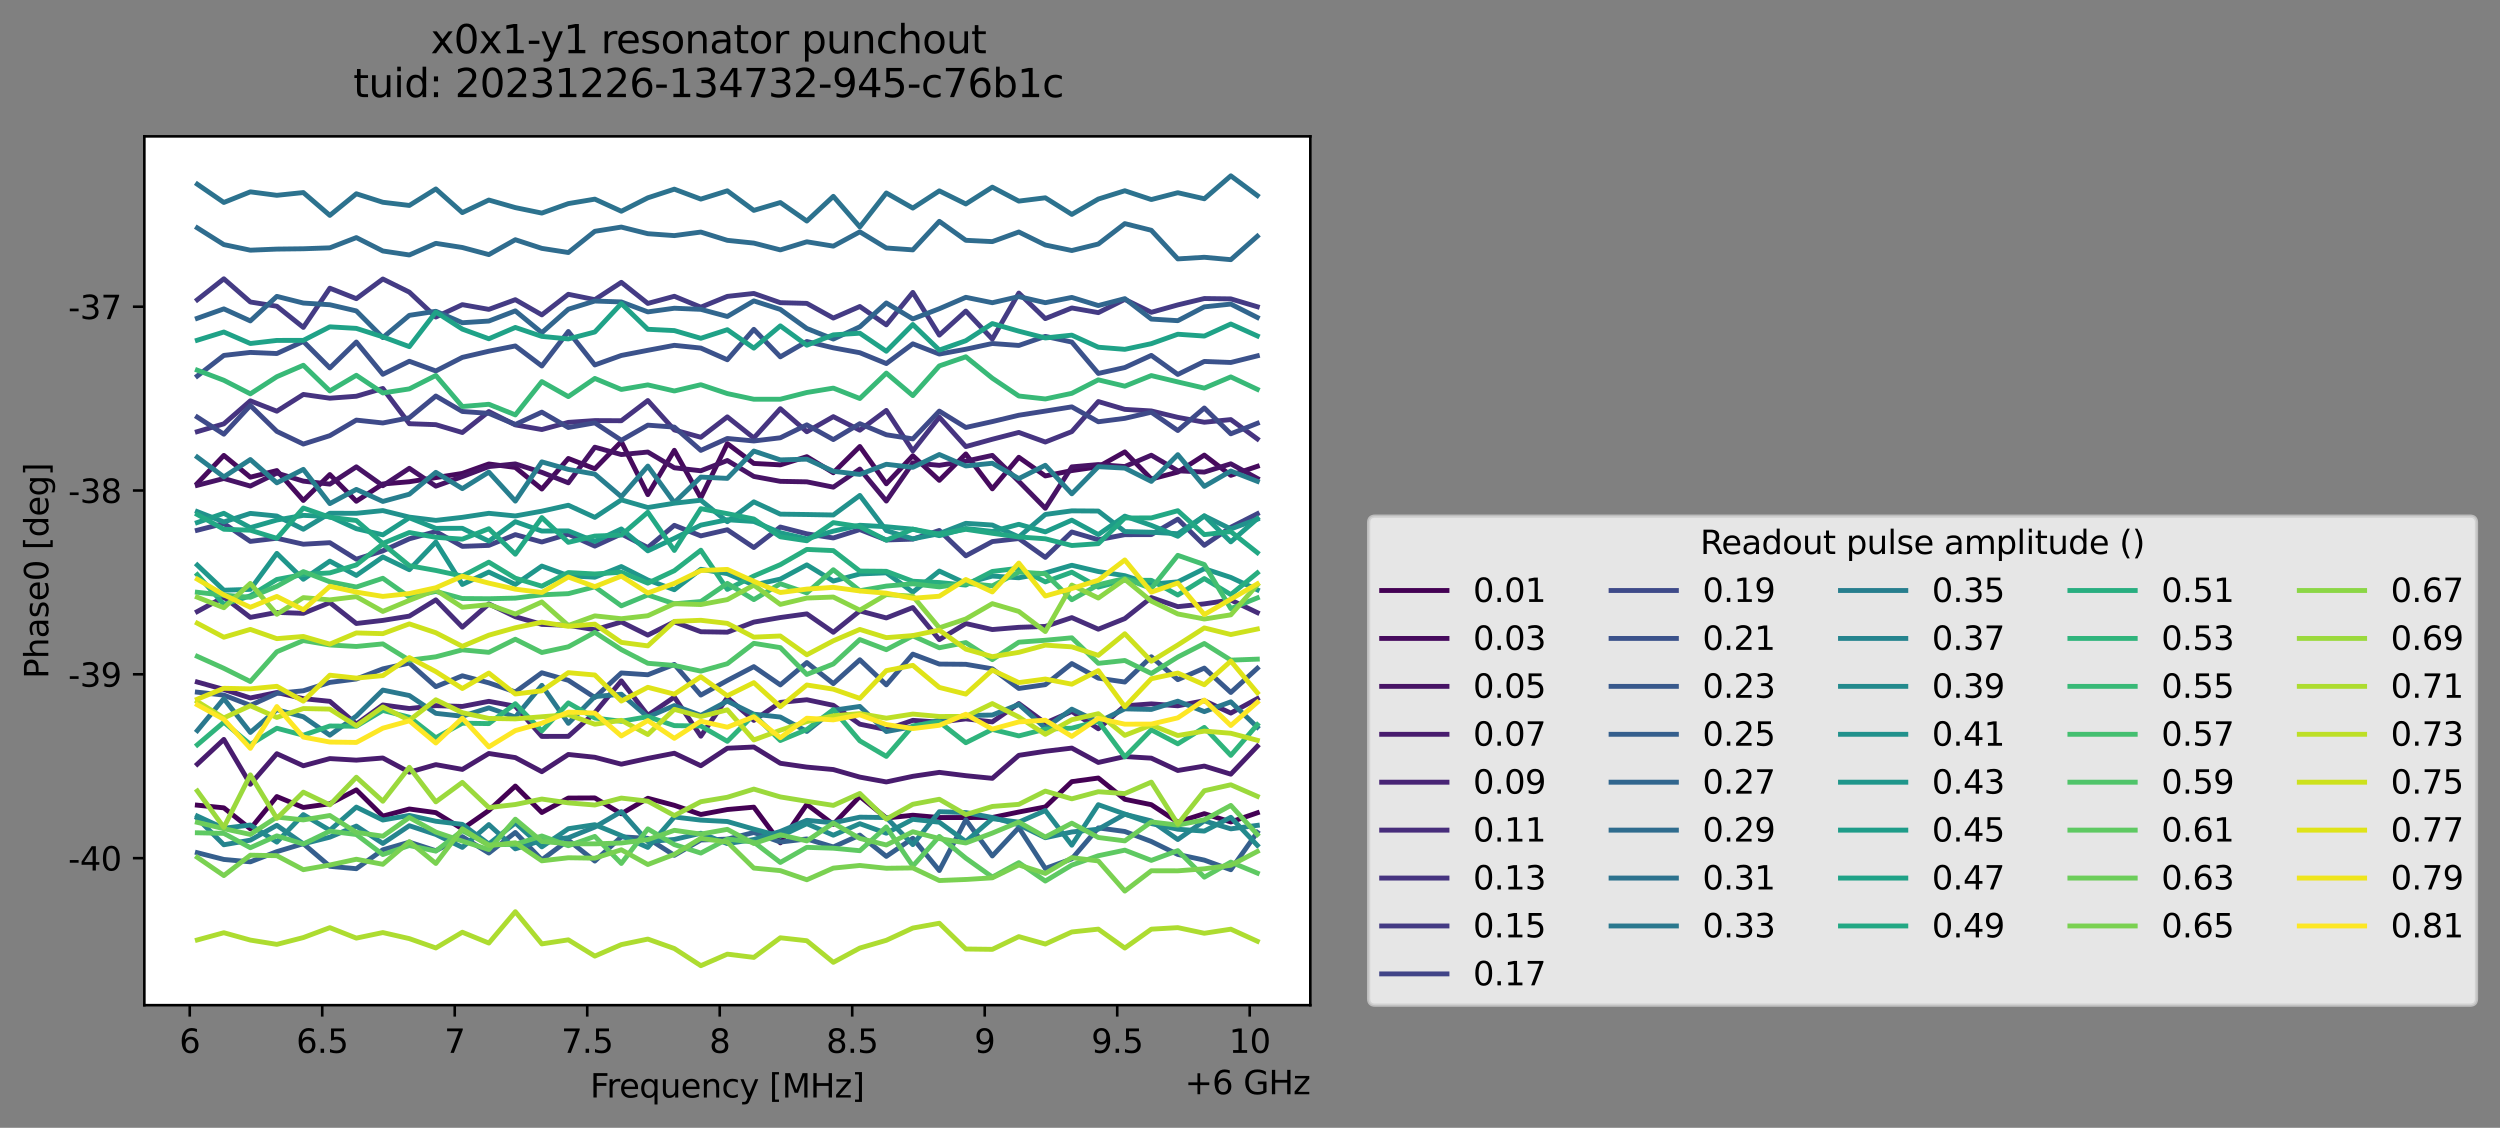 <?xml version="1.0" encoding="utf-8" standalone="no"?>
<!DOCTYPE svg PUBLIC "-//W3C//DTD SVG 1.1//EN"
  "http://www.w3.org/Graphics/SVG/1.1/DTD/svg11.dtd">
<svg xmlns:xlink="http://www.w3.org/1999/xlink" width="765.715pt" height="345.428pt" viewBox="0 0 765.715 345.428" xmlns="http://www.w3.org/2000/svg" version="1.1">
 <rect x="0" y="0" width="765.715" height="345.428" fill="#808080" stroke="none"/>
 <defs>
  <style type="text/css">*{stroke-linejoin: round; stroke-linecap: butt}</style>
 </defs>
 <g id="figure_1">
  <g id="patch_1">
   <path d="M 0 345.428 
L 765.715 345.428 
L 765.715 -0 
L 0 -0 
L 0 345.428 
z
" style="fill: none; opacity: 0"/>
  </g>
  <g id="axes_1">
   <g id="patch_2">
    <path d="M 44.211 307.872 
L 401.331 307.872 
L 401.331 41.76 
L 44.211 41.76 
z
" style="fill: #ffffff"/>
   </g>
   <g id="matplotlib.axis_1">
    <g id="xtick_1">
     <g id="line2d_1">
      <defs>
       <path id="m117b48bfab" d="M 0 0 
L 0 3.5 
" style="stroke: #000000; stroke-width: 0.8"/>
      </defs>
      <g>
       <use xlink:href="#m117b48bfab" x="58.115" y="307.872" style="stroke: #000000; stroke-width: 0.8"/>
      </g>
     </g>
     <g id="text_1">
      <!-- 6 -->
      <g transform="translate(54.934 322.47) scale(0.1 -0.1)">
       <defs>
        <path id="DejaVuSans-36" d="M 2113 2584 
Q 1688 2584 1439 2293 
Q 1191 2003 1191 1497 
Q 1191 994 1439 701 
Q 1688 409 2113 409 
Q 2538 409 2786 701 
Q 3034 994 3034 1497 
Q 3034 2003 2786 2293 
Q 2538 2584 2113 2584 
z
M 3366 4563 
L 3366 3988 
Q 3128 4100 2886 4159 
Q 2644 4219 2406 4219 
Q 1781 4219 1451 3797 
Q 1122 3375 1075 2522 
Q 1259 2794 1537 2939 
Q 1816 3084 2150 3084 
Q 2853 3084 3261 2657 
Q 3669 2231 3669 1497 
Q 3669 778 3244 343 
Q 2819 -91 2113 -91 
Q 1303 -91 875 529 
Q 447 1150 447 2328 
Q 447 3434 972 4092 
Q 1497 4750 2381 4750 
Q 2619 4750 2861 4703 
Q 3103 4656 3366 4563 
z
" transform="scale(0.016)"/>
       </defs>
       <use xlink:href="#DejaVuSans-36"/>
      </g>
     </g>
    </g>
    <g id="xtick_2">
     <g id="line2d_2">
      <g>
       <use xlink:href="#m117b48bfab" x="98.697" y="307.872" style="stroke: #000000; stroke-width: 0.8"/>
      </g>
     </g>
     <g id="text_2">
      <!-- 6.5 -->
      <g transform="translate(90.745 322.47) scale(0.1 -0.1)">
       <defs>
        <path id="DejaVuSans-2e" d="M 684 794 
L 1344 794 
L 1344 0 
L 684 0 
L 684 794 
z
" transform="scale(0.016)"/>
        <path id="DejaVuSans-35" d="M 691 4666 
L 3169 4666 
L 3169 4134 
L 1269 4134 
L 1269 2991 
Q 1406 3038 1543 3061 
Q 1681 3084 1819 3084 
Q 2600 3084 3056 2656 
Q 3513 2228 3513 1497 
Q 3513 744 3044 326 
Q 2575 -91 1722 -91 
Q 1428 -91 1123 -41 
Q 819 9 494 109 
L 494 744 
Q 775 591 1075 516 
Q 1375 441 1709 441 
Q 2250 441 2565 725 
Q 2881 1009 2881 1497 
Q 2881 1984 2565 2268 
Q 2250 2553 1709 2553 
Q 1456 2553 1204 2497 
Q 953 2441 691 2322 
L 691 4666 
z
" transform="scale(0.016)"/>
       </defs>
       <use xlink:href="#DejaVuSans-36"/>
       <use xlink:href="#DejaVuSans-2e" x="63.623"/>
       <use xlink:href="#DejaVuSans-35" x="95.41"/>
      </g>
     </g>
    </g>
    <g id="xtick_3">
     <g id="line2d_3">
      <g>
       <use xlink:href="#m117b48bfab" x="139.278" y="307.872" style="stroke: #000000; stroke-width: 0.8"/>
      </g>
     </g>
     <g id="text_3">
      <!-- 7 -->
      <g transform="translate(136.097 322.47) scale(0.1 -0.1)">
       <defs>
        <path id="DejaVuSans-37" d="M 525 4666 
L 3525 4666 
L 3525 4397 
L 1831 0 
L 1172 0 
L 2766 4134 
L 525 4134 
L 525 4666 
z
" transform="scale(0.016)"/>
       </defs>
       <use xlink:href="#DejaVuSans-37"/>
      </g>
     </g>
    </g>
    <g id="xtick_4">
     <g id="line2d_4">
      <g>
       <use xlink:href="#m117b48bfab" x="179.86" y="307.872" style="stroke: #000000; stroke-width: 0.8"/>
      </g>
     </g>
     <g id="text_4">
      <!-- 7.5 -->
      <g transform="translate(171.909 322.47) scale(0.1 -0.1)">
       <use xlink:href="#DejaVuSans-37"/>
       <use xlink:href="#DejaVuSans-2e" x="63.623"/>
       <use xlink:href="#DejaVuSans-35" x="95.41"/>
      </g>
     </g>
    </g>
    <g id="xtick_5">
     <g id="line2d_5">
      <g>
       <use xlink:href="#m117b48bfab" x="220.442" y="307.872" style="stroke: #000000; stroke-width: 0.8"/>
      </g>
     </g>
     <g id="text_5">
      <!-- 8 -->
      <g transform="translate(217.261 322.47) scale(0.1 -0.1)">
       <defs>
        <path id="DejaVuSans-38" d="M 2034 2216 
Q 1584 2216 1326 1975 
Q 1069 1734 1069 1313 
Q 1069 891 1326 650 
Q 1584 409 2034 409 
Q 2484 409 2743 651 
Q 3003 894 3003 1313 
Q 3003 1734 2745 1975 
Q 2488 2216 2034 2216 
z
M 1403 2484 
Q 997 2584 770 2862 
Q 544 3141 544 3541 
Q 544 4100 942 4425 
Q 1341 4750 2034 4750 
Q 2731 4750 3128 4425 
Q 3525 4100 3525 3541 
Q 3525 3141 3298 2862 
Q 3072 2584 2669 2484 
Q 3125 2378 3379 2068 
Q 3634 1759 3634 1313 
Q 3634 634 3220 271 
Q 2806 -91 2034 -91 
Q 1263 -91 848 271 
Q 434 634 434 1313 
Q 434 1759 690 2068 
Q 947 2378 1403 2484 
z
M 1172 3481 
Q 1172 3119 1398 2916 
Q 1625 2713 2034 2713 
Q 2441 2713 2670 2916 
Q 2900 3119 2900 3481 
Q 2900 3844 2670 4047 
Q 2441 4250 2034 4250 
Q 1625 4250 1398 4047 
Q 1172 3844 1172 3481 
z
" transform="scale(0.016)"/>
       </defs>
       <use xlink:href="#DejaVuSans-38"/>
      </g>
     </g>
    </g>
    <g id="xtick_6">
     <g id="line2d_6">
      <g>
       <use xlink:href="#m117b48bfab" x="261.024" y="307.872" style="stroke: #000000; stroke-width: 0.8"/>
      </g>
     </g>
     <g id="text_6">
      <!-- 8.5 -->
      <g transform="translate(253.072 322.47) scale(0.1 -0.1)">
       <use xlink:href="#DejaVuSans-38"/>
       <use xlink:href="#DejaVuSans-2e" x="63.623"/>
       <use xlink:href="#DejaVuSans-35" x="95.41"/>
      </g>
     </g>
    </g>
    <g id="xtick_7">
     <g id="line2d_7">
      <g>
       <use xlink:href="#m117b48bfab" x="301.606" y="307.872" style="stroke: #000000; stroke-width: 0.8"/>
      </g>
     </g>
     <g id="text_7">
      <!-- 9 -->
      <g transform="translate(298.425 322.47) scale(0.1 -0.1)">
       <defs>
        <path id="DejaVuSans-39" d="M 703 97 
L 703 672 
Q 941 559 1184 500 
Q 1428 441 1663 441 
Q 2288 441 2617 861 
Q 2947 1281 2994 2138 
Q 2813 1869 2534 1725 
Q 2256 1581 1919 1581 
Q 1219 1581 811 2004 
Q 403 2428 403 3163 
Q 403 3881 828 4315 
Q 1253 4750 1959 4750 
Q 2769 4750 3195 4129 
Q 3622 3509 3622 2328 
Q 3622 1225 3098 567 
Q 2575 -91 1691 -91 
Q 1453 -91 1209 -44 
Q 966 3 703 97 
z
M 1959 2075 
Q 2384 2075 2632 2365 
Q 2881 2656 2881 3163 
Q 2881 3666 2632 3958 
Q 2384 4250 1959 4250 
Q 1534 4250 1286 3958 
Q 1038 3666 1038 3163 
Q 1038 2656 1286 2365 
Q 1534 2075 1959 2075 
z
" transform="scale(0.016)"/>
       </defs>
       <use xlink:href="#DejaVuSans-39"/>
      </g>
     </g>
    </g>
    <g id="xtick_8">
     <g id="line2d_8">
      <g>
       <use xlink:href="#m117b48bfab" x="342.188" y="307.872" style="stroke: #000000; stroke-width: 0.8"/>
      </g>
     </g>
     <g id="text_8">
      <!-- 9.5 -->
      <g transform="translate(334.236 322.47) scale(0.1 -0.1)">
       <use xlink:href="#DejaVuSans-39"/>
       <use xlink:href="#DejaVuSans-2e" x="63.623"/>
       <use xlink:href="#DejaVuSans-35" x="95.41"/>
      </g>
     </g>
    </g>
    <g id="xtick_9">
     <g id="line2d_9">
      <g>
       <use xlink:href="#m117b48bfab" x="382.769" y="307.872" style="stroke: #000000; stroke-width: 0.8"/>
      </g>
     </g>
     <g id="text_9">
      <!-- 10 -->
      <g transform="translate(376.407 322.47) scale(0.1 -0.1)">
       <defs>
        <path id="DejaVuSans-31" d="M 794 531 
L 1825 531 
L 1825 4091 
L 703 3866 
L 703 4441 
L 1819 4666 
L 2450 4666 
L 2450 531 
L 3481 531 
L 3481 0 
L 794 0 
L 794 531 
z
" transform="scale(0.016)"/>
        <path id="DejaVuSans-30" d="M 2034 4250 
Q 1547 4250 1301 3770 
Q 1056 3291 1056 2328 
Q 1056 1369 1301 889 
Q 1547 409 2034 409 
Q 2525 409 2770 889 
Q 3016 1369 3016 2328 
Q 3016 3291 2770 3770 
Q 2525 4250 2034 4250 
z
M 2034 4750 
Q 2819 4750 3233 4129 
Q 3647 3509 3647 2328 
Q 3647 1150 3233 529 
Q 2819 -91 2034 -91 
Q 1250 -91 836 529 
Q 422 1150 422 2328 
Q 422 3509 836 4129 
Q 1250 4750 2034 4750 
z
" transform="scale(0.016)"/>
       </defs>
       <use xlink:href="#DejaVuSans-31"/>
       <use xlink:href="#DejaVuSans-30" x="63.623"/>
      </g>
     </g>
    </g>
    <g id="text_10">
     <!-- Frequency [MHz] -->
     <g transform="translate(180.752 336.149) scale(0.1 -0.1)">
      <defs>
       <path id="DejaVuSans-46" d="M 628 4666 
L 3309 4666 
L 3309 4134 
L 1259 4134 
L 1259 2759 
L 3109 2759 
L 3109 2228 
L 1259 2228 
L 1259 0 
L 628 0 
L 628 4666 
z
" transform="scale(0.016)"/>
       <path id="DejaVuSans-72" d="M 2631 2963 
Q 2534 3019 2420 3045 
Q 2306 3072 2169 3072 
Q 1681 3072 1420 2755 
Q 1159 2438 1159 1844 
L 1159 0 
L 581 0 
L 581 3500 
L 1159 3500 
L 1159 2956 
Q 1341 3275 1631 3429 
Q 1922 3584 2338 3584 
Q 2397 3584 2469 3576 
Q 2541 3569 2628 3553 
L 2631 2963 
z
" transform="scale(0.016)"/>
       <path id="DejaVuSans-65" d="M 3597 1894 
L 3597 1613 
L 953 1613 
Q 991 1019 1311 708 
Q 1631 397 2203 397 
Q 2534 397 2845 478 
Q 3156 559 3463 722 
L 3463 178 
Q 3153 47 2828 -22 
Q 2503 -91 2169 -91 
Q 1331 -91 842 396 
Q 353 884 353 1716 
Q 353 2575 817 3079 
Q 1281 3584 2069 3584 
Q 2775 3584 3186 3129 
Q 3597 2675 3597 1894 
z
M 3022 2063 
Q 3016 2534 2758 2815 
Q 2500 3097 2075 3097 
Q 1594 3097 1305 2825 
Q 1016 2553 972 2059 
L 3022 2063 
z
" transform="scale(0.016)"/>
       <path id="DejaVuSans-71" d="M 947 1747 
Q 947 1113 1208 752 
Q 1469 391 1925 391 
Q 2381 391 2643 752 
Q 2906 1113 2906 1747 
Q 2906 2381 2643 2742 
Q 2381 3103 1925 3103 
Q 1469 3103 1208 2742 
Q 947 2381 947 1747 
z
M 2906 525 
Q 2725 213 2448 61 
Q 2172 -91 1784 -91 
Q 1150 -91 751 415 
Q 353 922 353 1747 
Q 353 2572 751 3078 
Q 1150 3584 1784 3584 
Q 2172 3584 2448 3432 
Q 2725 3281 2906 2969 
L 2906 3500 
L 3481 3500 
L 3481 -1331 
L 2906 -1331 
L 2906 525 
z
" transform="scale(0.016)"/>
       <path id="DejaVuSans-75" d="M 544 1381 
L 544 3500 
L 1119 3500 
L 1119 1403 
Q 1119 906 1312 657 
Q 1506 409 1894 409 
Q 2359 409 2629 706 
Q 2900 1003 2900 1516 
L 2900 3500 
L 3475 3500 
L 3475 0 
L 2900 0 
L 2900 538 
Q 2691 219 2414 64 
Q 2138 -91 1772 -91 
Q 1169 -91 856 284 
Q 544 659 544 1381 
z
M 1991 3584 
L 1991 3584 
z
" transform="scale(0.016)"/>
       <path id="DejaVuSans-6e" d="M 3513 2113 
L 3513 0 
L 2938 0 
L 2938 2094 
Q 2938 2591 2744 2837 
Q 2550 3084 2163 3084 
Q 1697 3084 1428 2787 
Q 1159 2491 1159 1978 
L 1159 0 
L 581 0 
L 581 3500 
L 1159 3500 
L 1159 2956 
Q 1366 3272 1645 3428 
Q 1925 3584 2291 3584 
Q 2894 3584 3203 3211 
Q 3513 2838 3513 2113 
z
" transform="scale(0.016)"/>
       <path id="DejaVuSans-63" d="M 3122 3366 
L 3122 2828 
Q 2878 2963 2633 3030 
Q 2388 3097 2138 3097 
Q 1578 3097 1268 2742 
Q 959 2388 959 1747 
Q 959 1106 1268 751 
Q 1578 397 2138 397 
Q 2388 397 2633 464 
Q 2878 531 3122 666 
L 3122 134 
Q 2881 22 2623 -34 
Q 2366 -91 2075 -91 
Q 1284 -91 818 406 
Q 353 903 353 1747 
Q 353 2603 823 3093 
Q 1294 3584 2113 3584 
Q 2378 3584 2631 3529 
Q 2884 3475 3122 3366 
z
" transform="scale(0.016)"/>
       <path id="DejaVuSans-79" d="M 2059 -325 
Q 1816 -950 1584 -1140 
Q 1353 -1331 966 -1331 
L 506 -1331 
L 506 -850 
L 844 -850 
Q 1081 -850 1212 -737 
Q 1344 -625 1503 -206 
L 1606 56 
L 191 3500 
L 800 3500 
L 1894 763 
L 2988 3500 
L 3597 3500 
L 2059 -325 
z
" transform="scale(0.016)"/>
       <path id="DejaVuSans-20" transform="scale(0.016)"/>
       <path id="DejaVuSans-5b" d="M 550 4863 
L 1875 4863 
L 1875 4416 
L 1125 4416 
L 1125 -397 
L 1875 -397 
L 1875 -844 
L 550 -844 
L 550 4863 
z
" transform="scale(0.016)"/>
       <path id="DejaVuSans-4d" d="M 628 4666 
L 1569 4666 
L 2759 1491 
L 3956 4666 
L 4897 4666 
L 4897 0 
L 4281 0 
L 4281 4097 
L 3078 897 
L 2444 897 
L 1241 4097 
L 1241 0 
L 628 0 
L 628 4666 
z
" transform="scale(0.016)"/>
       <path id="DejaVuSans-48" d="M 628 4666 
L 1259 4666 
L 1259 2753 
L 3553 2753 
L 3553 4666 
L 4184 4666 
L 4184 0 
L 3553 0 
L 3553 2222 
L 1259 2222 
L 1259 0 
L 628 0 
L 628 4666 
z
" transform="scale(0.016)"/>
       <path id="DejaVuSans-7a" d="M 353 3500 
L 3084 3500 
L 3084 2975 
L 922 459 
L 3084 459 
L 3084 0 
L 275 0 
L 275 525 
L 2438 3041 
L 353 3041 
L 353 3500 
z
" transform="scale(0.016)"/>
       <path id="DejaVuSans-5d" d="M 1947 4863 
L 1947 -844 
L 622 -844 
L 622 -397 
L 1369 -397 
L 1369 4416 
L 622 4416 
L 622 4863 
L 1947 4863 
z
" transform="scale(0.016)"/>
      </defs>
      <use xlink:href="#DejaVuSans-46"/>
      <use xlink:href="#DejaVuSans-72" x="50.27"/>
      <use xlink:href="#DejaVuSans-65" x="89.133"/>
      <use xlink:href="#DejaVuSans-71" x="150.656"/>
      <use xlink:href="#DejaVuSans-75" x="214.133"/>
      <use xlink:href="#DejaVuSans-65" x="277.512"/>
      <use xlink:href="#DejaVuSans-6e" x="339.035"/>
      <use xlink:href="#DejaVuSans-63" x="402.414"/>
      <use xlink:href="#DejaVuSans-79" x="457.395"/>
      <use xlink:href="#DejaVuSans-20" x="516.574"/>
      <use xlink:href="#DejaVuSans-5b" x="548.361"/>
      <use xlink:href="#DejaVuSans-4d" x="587.375"/>
      <use xlink:href="#DejaVuSans-48" x="673.654"/>
      <use xlink:href="#DejaVuSans-7a" x="748.85"/>
      <use xlink:href="#DejaVuSans-5d" x="801.34"/>
     </g>
    </g>
    <g id="text_11">
     <!-- +6 GHz -->
     <g transform="translate(362.893 335.149) scale(0.1 -0.1)">
      <defs>
       <path id="DejaVuSans-2b" d="M 2944 4013 
L 2944 2272 
L 4684 2272 
L 4684 1741 
L 2944 1741 
L 2944 0 
L 2419 0 
L 2419 1741 
L 678 1741 
L 678 2272 
L 2419 2272 
L 2419 4013 
L 2944 4013 
z
" transform="scale(0.016)"/>
       <path id="DejaVuSans-47" d="M 3809 666 
L 3809 1919 
L 2778 1919 
L 2778 2438 
L 4434 2438 
L 4434 434 
Q 4069 175 3628 42 
Q 3188 -91 2688 -91 
Q 1594 -91 976 548 
Q 359 1188 359 2328 
Q 359 3472 976 4111 
Q 1594 4750 2688 4750 
Q 3144 4750 3555 4637 
Q 3966 4525 4313 4306 
L 4313 3634 
Q 3963 3931 3569 4081 
Q 3175 4231 2741 4231 
Q 1884 4231 1454 3753 
Q 1025 3275 1025 2328 
Q 1025 1384 1454 906 
Q 1884 428 2741 428 
Q 3075 428 3337 486 
Q 3600 544 3809 666 
z
" transform="scale(0.016)"/>
      </defs>
      <use xlink:href="#DejaVuSans-2b"/>
      <use xlink:href="#DejaVuSans-36" x="83.789"/>
      <use xlink:href="#DejaVuSans-20" x="147.412"/>
      <use xlink:href="#DejaVuSans-47" x="179.199"/>
      <use xlink:href="#DejaVuSans-48" x="256.689"/>
      <use xlink:href="#DejaVuSans-7a" x="331.885"/>
     </g>
    </g>
   </g>
   <g id="matplotlib.axis_2">
    <g id="ytick_1">
     <g id="line2d_10">
      <defs>
       <path id="mfe133d121e" d="M 0 0 
L -3.5 0 
" style="stroke: #000000; stroke-width: 0.8"/>
      </defs>
      <g>
       <use xlink:href="#mfe133d121e" x="44.211" y="262.837" style="stroke: #000000; stroke-width: 0.8"/>
      </g>
     </g>
     <g id="text_12">
      <!-- -40 -->
      <g transform="translate(20.878 266.636) scale(0.1 -0.1)">
       <defs>
        <path id="DejaVuSans-2d" d="M 313 2009 
L 1997 2009 
L 1997 1497 
L 313 1497 
L 313 2009 
z
" transform="scale(0.016)"/>
        <path id="DejaVuSans-34" d="M 2419 4116 
L 825 1625 
L 2419 1625 
L 2419 4116 
z
M 2253 4666 
L 3047 4666 
L 3047 1625 
L 3713 1625 
L 3713 1100 
L 3047 1100 
L 3047 0 
L 2419 0 
L 2419 1100 
L 313 1100 
L 313 1709 
L 2253 4666 
z
" transform="scale(0.016)"/>
       </defs>
       <use xlink:href="#DejaVuSans-2d"/>
       <use xlink:href="#DejaVuSans-34" x="36.084"/>
       <use xlink:href="#DejaVuSans-30" x="99.707"/>
      </g>
     </g>
    </g>
    <g id="ytick_2">
     <g id="line2d_11">
      <g>
       <use xlink:href="#mfe133d121e" x="44.211" y="206.537" style="stroke: #000000; stroke-width: 0.8"/>
      </g>
     </g>
     <g id="text_13">
      <!-- -39 -->
      <g transform="translate(20.878 210.336) scale(0.1 -0.1)">
       <defs>
        <path id="DejaVuSans-33" d="M 2597 2516 
Q 3050 2419 3304 2112 
Q 3559 1806 3559 1356 
Q 3559 666 3084 287 
Q 2609 -91 1734 -91 
Q 1441 -91 1130 -33 
Q 819 25 488 141 
L 488 750 
Q 750 597 1062 519 
Q 1375 441 1716 441 
Q 2309 441 2620 675 
Q 2931 909 2931 1356 
Q 2931 1769 2642 2001 
Q 2353 2234 1838 2234 
L 1294 2234 
L 1294 2753 
L 1863 2753 
Q 2328 2753 2575 2939 
Q 2822 3125 2822 3475 
Q 2822 3834 2567 4026 
Q 2313 4219 1838 4219 
Q 1578 4219 1281 4162 
Q 984 4106 628 3988 
L 628 4550 
Q 988 4650 1302 4700 
Q 1616 4750 1894 4750 
Q 2613 4750 3031 4423 
Q 3450 4097 3450 3541 
Q 3450 3153 3228 2886 
Q 3006 2619 2597 2516 
z
" transform="scale(0.016)"/>
       </defs>
       <use xlink:href="#DejaVuSans-2d"/>
       <use xlink:href="#DejaVuSans-33" x="36.084"/>
       <use xlink:href="#DejaVuSans-39" x="99.707"/>
      </g>
     </g>
    </g>
    <g id="ytick_3">
     <g id="line2d_12">
      <g>
       <use xlink:href="#mfe133d121e" x="44.211" y="150.237" style="stroke: #000000; stroke-width: 0.8"/>
      </g>
     </g>
     <g id="text_14">
      <!-- -38 -->
      <g transform="translate(20.878 154.036) scale(0.1 -0.1)">
       <use xlink:href="#DejaVuSans-2d"/>
       <use xlink:href="#DejaVuSans-33" x="36.084"/>
       <use xlink:href="#DejaVuSans-38" x="99.707"/>
      </g>
     </g>
    </g>
    <g id="ytick_4">
     <g id="line2d_13">
      <g>
       <use xlink:href="#mfe133d121e" x="44.211" y="93.937" style="stroke: #000000; stroke-width: 0.8"/>
      </g>
     </g>
     <g id="text_15">
      <!-- -37 -->
      <g transform="translate(20.878 97.736) scale(0.1 -0.1)">
       <use xlink:href="#DejaVuSans-2d"/>
       <use xlink:href="#DejaVuSans-33" x="36.084"/>
       <use xlink:href="#DejaVuSans-37" x="99.707"/>
      </g>
     </g>
    </g>
    <g id="text_16">
     <!-- Phase0 [deg] -->
     <g transform="translate(14.798 207.842) rotate(-90) scale(0.1 -0.1)">
      <defs>
       <path id="DejaVuSans-50" d="M 1259 4147 
L 1259 2394 
L 2053 2394 
Q 2494 2394 2734 2622 
Q 2975 2850 2975 3272 
Q 2975 3691 2734 3919 
Q 2494 4147 2053 4147 
L 1259 4147 
z
M 628 4666 
L 2053 4666 
Q 2838 4666 3239 4311 
Q 3641 3956 3641 3272 
Q 3641 2581 3239 2228 
Q 2838 1875 2053 1875 
L 1259 1875 
L 1259 0 
L 628 0 
L 628 4666 
z
" transform="scale(0.016)"/>
       <path id="DejaVuSans-68" d="M 3513 2113 
L 3513 0 
L 2938 0 
L 2938 2094 
Q 2938 2591 2744 2837 
Q 2550 3084 2163 3084 
Q 1697 3084 1428 2787 
Q 1159 2491 1159 1978 
L 1159 0 
L 581 0 
L 581 4863 
L 1159 4863 
L 1159 2956 
Q 1366 3272 1645 3428 
Q 1925 3584 2291 3584 
Q 2894 3584 3203 3211 
Q 3513 2838 3513 2113 
z
" transform="scale(0.016)"/>
       <path id="DejaVuSans-61" d="M 2194 1759 
Q 1497 1759 1228 1600 
Q 959 1441 959 1056 
Q 959 750 1161 570 
Q 1363 391 1709 391 
Q 2188 391 2477 730 
Q 2766 1069 2766 1631 
L 2766 1759 
L 2194 1759 
z
M 3341 1997 
L 3341 0 
L 2766 0 
L 2766 531 
Q 2569 213 2275 61 
Q 1981 -91 1556 -91 
Q 1019 -91 701 211 
Q 384 513 384 1019 
Q 384 1609 779 1909 
Q 1175 2209 1959 2209 
L 2766 2209 
L 2766 2266 
Q 2766 2663 2505 2880 
Q 2244 3097 1772 3097 
Q 1472 3097 1187 3025 
Q 903 2953 641 2809 
L 641 3341 
Q 956 3463 1253 3523 
Q 1550 3584 1831 3584 
Q 2591 3584 2966 3190 
Q 3341 2797 3341 1997 
z
" transform="scale(0.016)"/>
       <path id="DejaVuSans-73" d="M 2834 3397 
L 2834 2853 
Q 2591 2978 2328 3040 
Q 2066 3103 1784 3103 
Q 1356 3103 1142 2972 
Q 928 2841 928 2578 
Q 928 2378 1081 2264 
Q 1234 2150 1697 2047 
L 1894 2003 
Q 2506 1872 2764 1633 
Q 3022 1394 3022 966 
Q 3022 478 2636 193 
Q 2250 -91 1575 -91 
Q 1294 -91 989 -36 
Q 684 19 347 128 
L 347 722 
Q 666 556 975 473 
Q 1284 391 1588 391 
Q 1994 391 2212 530 
Q 2431 669 2431 922 
Q 2431 1156 2273 1281 
Q 2116 1406 1581 1522 
L 1381 1569 
Q 847 1681 609 1914 
Q 372 2147 372 2553 
Q 372 3047 722 3315 
Q 1072 3584 1716 3584 
Q 2034 3584 2315 3537 
Q 2597 3491 2834 3397 
z
" transform="scale(0.016)"/>
       <path id="DejaVuSans-64" d="M 2906 2969 
L 2906 4863 
L 3481 4863 
L 3481 0 
L 2906 0 
L 2906 525 
Q 2725 213 2448 61 
Q 2172 -91 1784 -91 
Q 1150 -91 751 415 
Q 353 922 353 1747 
Q 353 2572 751 3078 
Q 1150 3584 1784 3584 
Q 2172 3584 2448 3432 
Q 2725 3281 2906 2969 
z
M 947 1747 
Q 947 1113 1208 752 
Q 1469 391 1925 391 
Q 2381 391 2643 752 
Q 2906 1113 2906 1747 
Q 2906 2381 2643 2742 
Q 2381 3103 1925 3103 
Q 1469 3103 1208 2742 
Q 947 2381 947 1747 
z
" transform="scale(0.016)"/>
       <path id="DejaVuSans-67" d="M 2906 1791 
Q 2906 2416 2648 2759 
Q 2391 3103 1925 3103 
Q 1463 3103 1205 2759 
Q 947 2416 947 1791 
Q 947 1169 1205 825 
Q 1463 481 1925 481 
Q 2391 481 2648 825 
Q 2906 1169 2906 1791 
z
M 3481 434 
Q 3481 -459 3084 -895 
Q 2688 -1331 1869 -1331 
Q 1566 -1331 1297 -1286 
Q 1028 -1241 775 -1147 
L 775 -588 
Q 1028 -725 1275 -790 
Q 1522 -856 1778 -856 
Q 2344 -856 2625 -561 
Q 2906 -266 2906 331 
L 2906 616 
Q 2728 306 2450 153 
Q 2172 0 1784 0 
Q 1141 0 747 490 
Q 353 981 353 1791 
Q 353 2603 747 3093 
Q 1141 3584 1784 3584 
Q 2172 3584 2450 3431 
Q 2728 3278 2906 2969 
L 2906 3500 
L 3481 3500 
L 3481 434 
z
" transform="scale(0.016)"/>
      </defs>
      <use xlink:href="#DejaVuSans-50"/>
      <use xlink:href="#DejaVuSans-68" x="60.303"/>
      <use xlink:href="#DejaVuSans-61" x="123.682"/>
      <use xlink:href="#DejaVuSans-73" x="184.961"/>
      <use xlink:href="#DejaVuSans-65" x="237.061"/>
      <use xlink:href="#DejaVuSans-30" x="298.584"/>
      <use xlink:href="#DejaVuSans-20" x="362.207"/>
      <use xlink:href="#DejaVuSans-5b" x="393.994"/>
      <use xlink:href="#DejaVuSans-64" x="433.008"/>
      <use xlink:href="#DejaVuSans-65" x="496.484"/>
      <use xlink:href="#DejaVuSans-67" x="558.008"/>
      <use xlink:href="#DejaVuSans-5d" x="621.484"/>
     </g>
    </g>
   </g>
   <g id="line2d_14">
    <path d="M 60.444 246.609 
L 68.56 247.433 
L 76.676 253.854 
L 84.793 243.977 
L 92.909 247.318 
L 101.025 246.178 
L 109.142 241.924 
L 117.258 249.968 
L 125.375 247.784 
L 133.491 248.897 
L 141.607 253.883 
L 149.724 248.238 
L 157.84 240.759 
L 165.956 248.856 
L 174.073 244.437 
L 182.189 244.392 
L 190.305 249.25 
L 198.422 244.497 
L 206.538 246.657 
L 214.655 249.465 
L 222.771 247.951 
L 230.887 247.224 
L 239.004 258.147 
L 247.12 246.368 
L 255.236 252.489 
L 263.353 243.912 
L 271.469 250.555 
L 279.585 249.69 
L 287.702 250.402 
L 295.818 250.397 
L 303.935 250.385 
L 312.051 248.71 
L 320.167 247.155 
L 328.284 239.407 
L 336.4 238.299 
L 344.516 244.813 
L 352.633 246.466 
L 360.749 251.797 
L 368.865 249.211 
L 376.982 251.756 
L 385.098 248.956 
" clip-path="url(#p703f34049d)" style="fill: none; stroke: #440154; stroke-width: 1.5; stroke-linecap: square"/>
   </g>
   <g id="line2d_15">
    <path d="M 60.444 148.042 
L 68.56 139.484 
L 76.676 146.158 
L 84.793 144.125 
L 92.909 153.282 
L 101.025 145.35 
L 109.142 153.526 
L 117.258 148.238 
L 125.375 147.548 
L 133.491 146.285 
L 141.607 144.996 
L 149.724 142.105 
L 157.84 143.174 
L 165.956 149.783 
L 174.073 140.42 
L 182.189 143.583 
L 190.305 135.268 
L 198.422 151.495 
L 206.538 137.926 
L 214.655 152.488 
L 222.771 135.87 
L 230.887 141.943 
L 239.004 142.378 
L 247.12 139.874 
L 255.236 144.795 
L 263.353 136.758 
L 271.469 148.178 
L 279.585 139.579 
L 287.702 147.123 
L 295.818 139.041 
L 303.935 149.722 
L 312.051 140.061 
L 320.167 145.771 
L 328.284 144.139 
L 336.4 142.969 
L 344.516 138.408 
L 352.633 146.723 
L 360.749 144.595 
L 368.865 139.393 
L 376.982 145.59 
L 385.098 142.833 
" clip-path="url(#p703f34049d)" style="fill: none; stroke: #460a5d; stroke-width: 1.5; stroke-linecap: square"/>
   </g>
   <g id="line2d_16">
    <path d="M 60.444 148.643 
L 68.56 146.551 
L 76.676 148.872 
L 84.793 144.893 
L 92.909 147.363 
L 101.025 148.281 
L 109.142 142.987 
L 117.258 148.77 
L 125.375 143.435 
L 133.491 148.905 
L 141.607 145.977 
L 149.724 142.906 
L 157.84 142.087 
L 165.956 144.668 
L 174.073 147.881 
L 182.189 136.97 
L 190.305 139.222 
L 198.422 138.455 
L 206.538 143.28 
L 214.655 144.19 
L 222.771 141.044 
L 230.887 145.926 
L 239.004 147.426 
L 247.12 147.581 
L 255.236 149.21 
L 263.353 143.668 
L 271.469 153.462 
L 279.585 141.757 
L 287.702 142.529 
L 295.818 141.244 
L 303.935 139.477 
L 312.051 147.432 
L 320.167 155.676 
L 328.284 142.997 
L 336.4 142.286 
L 344.516 142.897 
L 352.633 139.43 
L 360.749 144.198 
L 368.865 144.593 
L 376.982 142.058 
L 385.098 146.53 
" clip-path="url(#p703f34049d)" style="fill: none; stroke: #471365; stroke-width: 1.5; stroke-linecap: square"/>
   </g>
   <g id="line2d_17">
    <path d="M 60.444 234.051 
L 68.56 226.475 
L 76.676 240.206 
L 84.793 230.849 
L 92.909 234.546 
L 101.025 232.344 
L 109.142 232.82 
L 117.258 232.165 
L 125.375 236.504 
L 133.491 234.196 
L 141.607 235.661 
L 149.724 230.781 
L 157.84 232.039 
L 165.956 236.356 
L 174.073 231.083 
L 182.189 231.944 
L 190.305 234.056 
L 198.422 232.291 
L 206.538 230.708 
L 214.655 234.53 
L 222.771 229.177 
L 230.887 228.8 
L 239.004 233.782 
L 247.12 234.953 
L 255.236 235.702 
L 263.353 238.016 
L 271.469 239.498 
L 279.585 237.774 
L 287.702 236.567 
L 295.818 237.582 
L 303.935 238.392 
L 312.051 231.351 
L 320.167 230.107 
L 328.284 229.13 
L 336.4 233.528 
L 344.516 231.718 
L 352.633 232.213 
L 360.749 235.988 
L 368.865 234.641 
L 376.982 237.116 
L 385.098 228.582 
" clip-path="url(#p703f34049d)" style="fill: none; stroke: #481c6e; stroke-width: 1.5; stroke-linecap: square"/>
   </g>
   <g id="line2d_18">
    <path d="M 60.444 208.898 
L 68.56 211.172 
L 76.676 213.782 
L 84.793 212.103 
L 92.909 213.987 
L 101.025 214.808 
L 109.142 221.776 
L 117.258 215.92 
L 125.375 217.011 
L 133.491 216.132 
L 141.607 216.376 
L 149.724 214.808 
L 157.84 216.312 
L 165.956 225.549 
L 174.073 225.532 
L 182.189 218.296 
L 190.305 208.538 
L 198.422 219.085 
L 206.538 213.509 
L 214.655 225.482 
L 222.771 213.685 
L 230.887 220.644 
L 239.004 215.137 
L 247.12 214.321 
L 255.236 216.03 
L 263.353 221.81 
L 271.469 223.443 
L 279.585 220.634 
L 287.702 221.175 
L 295.818 220.182 
L 303.935 221.101 
L 312.051 215.488 
L 320.167 221.47 
L 328.284 217.9 
L 336.4 223.212 
L 344.516 216.184 
L 352.633 215.585 
L 360.749 216.18 
L 368.865 214.615 
L 376.982 218.407 
L 385.098 213.987 
" clip-path="url(#p703f34049d)" style="fill: none; stroke: #482475; stroke-width: 1.5; stroke-linecap: square"/>
   </g>
   <g id="line2d_19">
    <path d="M 60.444 187.304 
L 68.56 182.884 
L 76.676 189.09 
L 84.793 187.568 
L 92.909 187.858 
L 101.025 184.57 
L 109.142 190.964 
L 117.258 190.019 
L 125.375 188.712 
L 133.491 183.726 
L 141.607 192.089 
L 149.724 184.976 
L 157.84 188.897 
L 165.956 191.241 
L 174.073 191.525 
L 182.189 192.882 
L 190.305 190.501 
L 198.422 194.526 
L 206.538 190.467 
L 214.655 193.49 
L 222.771 193.63 
L 230.887 190.54 
L 239.004 189.141 
L 247.12 188.019 
L 255.236 193.655 
L 263.353 187.113 
L 271.469 189.266 
L 279.585 186.086 
L 287.702 195.911 
L 295.818 190.981 
L 303.935 192.82 
L 312.051 192.141 
L 320.167 191.865 
L 328.284 189.167 
L 336.4 192.714 
L 344.516 189.464 
L 352.633 183.022 
L 360.749 185.807 
L 368.865 184.959 
L 376.982 183.774 
L 385.098 187.636 
" clip-path="url(#p703f34049d)" style="fill: none; stroke: #472d7b; stroke-width: 1.5; stroke-linecap: square"/>
   </g>
   <g id="line2d_20">
    <path d="M 60.444 132.207 
L 68.56 129.818 
L 76.676 122.769 
L 84.793 125.943 
L 92.909 120.814 
L 101.025 121.965 
L 109.142 121.365 
L 117.258 118.984 
L 125.375 129.777 
L 133.491 130.068 
L 141.607 132.477 
L 149.724 126.056 
L 157.84 130.137 
L 165.956 131.562 
L 174.073 129.368 
L 182.189 128.822 
L 190.305 128.865 
L 198.422 122.68 
L 206.538 131.689 
L 214.655 133.927 
L 222.771 127.683 
L 230.887 134.145 
L 239.004 125.183 
L 247.12 132.233 
L 255.236 127.614 
L 263.353 131.761 
L 271.469 125.71 
L 279.585 138.103 
L 287.702 127.778 
L 295.818 136.784 
L 303.935 134.536 
L 312.051 132.443 
L 320.167 135.385 
L 328.284 132.197 
L 336.4 122.99 
L 344.516 125.386 
L 352.633 125.868 
L 360.749 127.828 
L 368.865 129.327 
L 376.982 128.514 
L 385.098 134.428 
" clip-path="url(#p703f34049d)" style="fill: none; stroke: #463480; stroke-width: 1.5; stroke-linecap: square"/>
   </g>
   <g id="line2d_21">
    <path d="M 60.444 91.808 
L 68.56 85.395 
L 76.676 92.496 
L 84.793 93.797 
L 92.909 100.28 
L 101.025 88.27 
L 109.142 91.478 
L 117.258 85.455 
L 125.375 89.481 
L 133.491 97.105 
L 141.607 93.312 
L 149.724 94.759 
L 157.84 91.786 
L 165.956 96.437 
L 174.073 90.138 
L 182.189 91.782 
L 190.305 86.477 
L 198.422 92.936 
L 206.538 90.744 
L 214.655 94.084 
L 222.771 90.78 
L 230.887 89.881 
L 239.004 92.705 
L 247.12 92.919 
L 255.236 97.416 
L 263.353 93.876 
L 271.469 99.499 
L 279.585 89.557 
L 287.702 102.636 
L 295.818 95.279 
L 303.935 103.868 
L 312.051 89.764 
L 320.167 97.586 
L 328.284 94.325 
L 336.4 95.753 
L 344.516 91.696 
L 352.633 95.655 
L 360.749 93.386 
L 368.865 91.436 
L 376.982 91.544 
L 385.098 93.949 
" clip-path="url(#p703f34049d)" style="fill: none; stroke: #443b84; stroke-width: 1.5; stroke-linecap: square"/>
   </g>
   <g id="line2d_22">
    <path d="M 60.444 162.402 
L 68.56 160.332 
L 76.676 165.822 
L 84.793 164.854 
L 92.909 166.684 
L 101.025 166.215 
L 109.142 171.272 
L 117.258 168.723 
L 125.375 165.029 
L 133.491 162.817 
L 141.607 167.344 
L 149.724 167.048 
L 157.84 163.748 
L 165.956 166.007 
L 174.073 163.618 
L 182.189 167.263 
L 190.305 163.539 
L 198.422 167.704 
L 206.538 160.899 
L 214.655 164.134 
L 222.771 162.256 
L 230.887 167.702 
L 239.004 161.421 
L 247.12 163.505 
L 255.236 164.769 
L 263.353 162.204 
L 271.469 165.385 
L 279.585 165.129 
L 287.702 162.472 
L 295.818 170.24 
L 303.935 165.872 
L 312.051 164.95 
L 320.167 170.714 
L 328.284 162.937 
L 336.4 165.315 
L 344.516 163.762 
L 352.633 163.74 
L 360.749 159.012 
L 368.865 167.019 
L 376.982 161.493 
L 385.098 157.361 
" clip-path="url(#p703f34049d)" style="fill: none; stroke: #414487; stroke-width: 1.5; stroke-linecap: square"/>
   </g>
   <g id="line2d_23">
    <path d="M 60.444 127.763 
L 68.56 132.987 
L 76.676 124.2 
L 84.793 132.132 
L 92.909 136.008 
L 101.025 133.434 
L 109.142 128.671 
L 117.258 129.55 
L 125.375 127.962 
L 133.491 121.292 
L 141.607 126.03 
L 149.724 126.606 
L 157.84 130.005 
L 165.956 126.231 
L 174.073 130.938 
L 182.189 129.514 
L 190.305 134.85 
L 198.422 130.219 
L 206.538 130.818 
L 214.655 137.944 
L 222.771 134.298 
L 230.887 135.063 
L 239.004 134.088 
L 247.12 130.126 
L 255.236 134.632 
L 263.353 129.768 
L 271.469 133.165 
L 279.585 134.422 
L 287.702 125.919 
L 295.818 130.924 
L 303.935 129.123 
L 312.051 127.18 
L 320.167 125.911 
L 328.284 124.617 
L 336.4 129.176 
L 344.516 128.134 
L 352.633 126.252 
L 360.749 131.863 
L 368.865 124.965 
L 376.982 132.867 
L 385.098 129.659 
" clip-path="url(#p703f34049d)" style="fill: none; stroke: #3e4a89; stroke-width: 1.5; stroke-linecap: square"/>
   </g>
   <g id="line2d_24">
    <path d="M 60.444 115.159 
L 68.56 108.858 
L 76.676 107.939 
L 84.793 108.282 
L 92.909 104.573 
L 101.025 112.692 
L 109.142 104.764 
L 117.258 114.641 
L 125.375 110.648 
L 133.491 113.618 
L 141.607 109.464 
L 149.724 107.572 
L 157.84 105.959 
L 165.956 112.097 
L 174.073 101.537 
L 182.189 111.78 
L 190.305 108.869 
L 198.422 107.291 
L 206.538 105.769 
L 214.655 106.608 
L 222.771 110.186 
L 230.887 100.872 
L 239.004 109.294 
L 247.12 104.591 
L 255.236 106.539 
L 263.353 108.034 
L 271.469 111.352 
L 279.585 105.31 
L 287.702 108.444 
L 295.818 106.963 
L 303.935 105.208 
L 312.051 105.806 
L 320.167 103.025 
L 328.284 104.771 
L 336.4 114.375 
L 344.516 112.572 
L 352.633 108.851 
L 360.749 114.683 
L 368.865 110.704 
L 376.982 111.021 
L 385.098 108.998 
" clip-path="url(#p703f34049d)" style="fill: none; stroke: #3b528b; stroke-width: 1.5; stroke-linecap: square"/>
   </g>
   <g id="line2d_25">
    <path d="M 60.444 212.003 
L 68.56 212.898 
L 76.676 216.055 
L 84.793 212.372 
L 92.909 211.574 
L 101.025 209.007 
L 109.142 207.972 
L 117.258 204.867 
L 125.375 203.081 
L 133.491 210.317 
L 141.607 206.983 
L 149.724 209.145 
L 157.84 211.94 
L 165.956 206.058 
L 174.073 208.38 
L 182.189 213.626 
L 190.305 206.119 
L 198.422 206.669 
L 206.538 203.504 
L 214.655 212.892 
L 222.771 208.421 
L 230.887 204.181 
L 239.004 209.769 
L 247.12 202.934 
L 255.236 209.379 
L 263.353 202.081 
L 271.469 209.76 
L 279.585 200.35 
L 287.702 203.396 
L 295.818 203.47 
L 303.935 204.851 
L 312.051 210.865 
L 320.167 209.699 
L 328.284 203.241 
L 336.4 207.707 
L 344.516 208.898 
L 352.633 201.161 
L 360.749 208.163 
L 368.865 204.631 
L 376.982 212.092 
L 385.098 204.694 
" clip-path="url(#p703f34049d)" style="fill: none; stroke: #38598c; stroke-width: 1.5; stroke-linecap: square"/>
   </g>
   <g id="line2d_26">
    <path d="M 60.444 261.172 
L 68.56 263.237 
L 76.676 263.967 
L 84.793 260.846 
L 92.909 258.406 
L 101.025 265.339 
L 109.142 266.07 
L 117.258 260.286 
L 125.375 257.94 
L 133.491 260.564 
L 141.607 256.273 
L 149.724 261.271 
L 157.84 254.972 
L 165.956 263.353 
L 174.073 257.315 
L 182.189 263.727 
L 190.305 256.312 
L 198.422 256.772 
L 206.538 261.969 
L 214.655 257.282 
L 222.771 257.016 
L 230.887 254.977 
L 239.004 257.906 
L 247.12 256.959 
L 255.236 259.412 
L 263.353 255.785 
L 271.469 262.294 
L 279.585 256.755 
L 287.702 266.633 
L 295.818 251.095 
L 303.935 262.164 
L 312.051 253.486 
L 320.167 266.009 
L 328.284 263.057 
L 336.4 253.574 
L 344.516 254.67 
L 352.633 257.738 
L 360.749 261.706 
L 368.865 263.441 
L 376.982 266.384 
L 385.098 254.933 
" clip-path="url(#p703f34049d)" style="fill: none; stroke: #355f8d; stroke-width: 1.5; stroke-linecap: square"/>
   </g>
   <g id="line2d_27">
    <path d="M 60.444 97.489 
L 68.56 94.605 
L 76.676 98.29 
L 84.793 90.775 
L 92.909 92.819 
L 101.025 93.337 
L 109.142 95.229 
L 117.258 103.396 
L 125.375 96.586 
L 133.491 95.343 
L 141.607 98.847 
L 149.724 98.331 
L 157.84 95.216 
L 165.956 101.898 
L 174.073 94.709 
L 182.189 92.198 
L 190.305 92.482 
L 198.422 95.527 
L 206.538 94.408 
L 214.655 94.748 
L 222.771 96.931 
L 230.887 92.16 
L 239.004 94.769 
L 247.12 100.617 
L 255.236 103.844 
L 263.353 100.103 
L 271.469 92.792 
L 279.585 97.684 
L 287.702 94.56 
L 295.818 91.063 
L 303.935 92.72 
L 312.051 90.844 
L 320.167 92.709 
L 328.284 91.094 
L 336.4 93.585 
L 344.516 91.471 
L 352.633 97.724 
L 360.749 98.217 
L 368.865 93.988 
L 376.982 93.134 
L 385.098 97.238 
" clip-path="url(#p703f34049d)" style="fill: none; stroke: #31668e; stroke-width: 1.5; stroke-linecap: square"/>
   </g>
   <g id="line2d_28">
    <path d="M 60.444 69.8 
L 68.56 74.917 
L 76.676 76.628 
L 84.793 76.294 
L 92.909 76.191 
L 101.025 75.907 
L 109.142 72.772 
L 117.258 76.872 
L 125.375 78.094 
L 133.491 74.535 
L 141.607 75.804 
L 149.724 77.976 
L 157.84 73.423 
L 165.956 76.072 
L 174.073 77.343 
L 182.189 70.845 
L 190.305 69.55 
L 198.422 71.58 
L 206.538 72.163 
L 214.655 71.075 
L 222.771 73.612 
L 230.887 74.455 
L 239.004 76.542 
L 247.12 74.058 
L 255.236 75.388 
L 263.353 71.003 
L 271.469 75.952 
L 279.585 76.534 
L 287.702 67.795 
L 295.818 73.602 
L 303.935 74.002 
L 312.051 71.053 
L 320.167 75.042 
L 328.284 76.733 
L 336.4 74.736 
L 344.516 68.491 
L 352.633 70.533 
L 360.749 79.297 
L 368.865 78.8 
L 376.982 79.534 
L 385.098 72.365 
" clip-path="url(#p703f34049d)" style="fill: none; stroke: #2f6c8e; stroke-width: 1.5; stroke-linecap: square"/>
   </g>
   <g id="line2d_29">
    <path d="M 60.444 56.428 
L 68.56 62.012 
L 76.676 58.757 
L 84.793 59.821 
L 92.909 58.976 
L 101.025 65.967 
L 109.142 59.347 
L 117.258 61.954 
L 125.375 62.924 
L 133.491 57.876 
L 141.607 65.118 
L 149.724 61.267 
L 157.84 63.588 
L 165.956 65.266 
L 174.073 62.358 
L 182.189 60.994 
L 190.305 64.7 
L 198.422 60.588 
L 206.538 57.938 
L 214.655 60.981 
L 222.771 58.448 
L 230.887 64.435 
L 239.004 62.033 
L 247.12 67.699 
L 255.236 60.138 
L 263.353 69.499 
L 271.469 59.11 
L 279.585 63.732 
L 287.702 58.46 
L 295.818 62.469 
L 303.935 57.322 
L 312.051 61.594 
L 320.167 60.581 
L 328.284 65.67 
L 336.4 60.967 
L 344.516 58.425 
L 352.633 61.119 
L 360.749 59.025 
L 368.865 60.881 
L 376.982 53.856 
L 385.098 59.895 
" clip-path="url(#p703f34049d)" style="fill: none; stroke: #2c728e; stroke-width: 1.5; stroke-linecap: square"/>
   </g>
   <g id="line2d_30">
    <path d="M 60.444 223.768 
L 68.56 213.992 
L 76.676 224.33 
L 84.793 217.384 
L 92.909 219.539 
L 101.025 225.175 
L 109.142 219.322 
L 117.258 211.361 
L 125.375 213.032 
L 133.491 218.485 
L 141.607 219.371 
L 149.724 216.816 
L 157.84 219.627 
L 165.956 209.906 
L 174.073 221.541 
L 182.189 213.356 
L 190.305 212.628 
L 198.422 219.615 
L 206.538 216.111 
L 214.655 219.119 
L 222.771 214.747 
L 230.887 218.743 
L 239.004 219.619 
L 247.12 224.029 
L 255.236 217.543 
L 263.353 216.373 
L 271.469 224.063 
L 279.585 222.567 
L 287.702 220.561 
L 295.818 219.156 
L 303.935 219.008 
L 312.051 215.743 
L 320.167 222.997 
L 328.284 217.207 
L 336.4 221.136 
L 344.516 217.112 
L 352.633 217.291 
L 360.749 214.764 
L 368.865 217.961 
L 376.982 214.961 
L 385.098 222.738 
" clip-path="url(#p703f34049d)" style="fill: none; stroke: #2a788e; stroke-width: 1.5; stroke-linecap: square"/>
   </g>
   <g id="line2d_31">
    <path d="M 60.444 140.017 
L 68.56 146.064 
L 76.676 140.748 
L 84.793 147.882 
L 92.909 143.762 
L 101.025 154.241 
L 109.142 149.896 
L 117.258 153.581 
L 125.375 151.371 
L 133.491 144.669 
L 141.607 149.659 
L 149.724 144.598 
L 157.84 153.475 
L 165.956 141.46 
L 174.073 143.771 
L 182.189 145.21 
L 190.305 152.136 
L 198.422 142.758 
L 206.538 153.946 
L 214.655 146.123 
L 222.771 146.52 
L 230.887 138.151 
L 239.004 140.857 
L 247.12 140.633 
L 255.236 144.333 
L 263.353 145.307 
L 271.469 142.199 
L 279.585 143.14 
L 287.702 139.209 
L 295.818 142.718 
L 303.935 141.885 
L 312.051 146.58 
L 320.167 142.51 
L 328.284 151.244 
L 336.4 142.944 
L 344.516 143.372 
L 352.633 147.444 
L 360.749 139.26 
L 368.865 148.969 
L 376.982 144.272 
L 385.098 147.423 
" clip-path="url(#p703f34049d)" style="fill: none; stroke: #277e8e; stroke-width: 1.5; stroke-linecap: square"/>
   </g>
   <g id="line2d_32">
    <path d="M 60.444 250.668 
L 68.56 258.74 
L 76.676 257.329 
L 84.793 252.786 
L 92.909 258.456 
L 101.025 256.413 
L 109.142 253.016 
L 117.258 258.334 
L 125.375 252.903 
L 133.491 255.578 
L 141.607 259.538 
L 149.724 252.551 
L 157.84 259.985 
L 165.956 257.403 
L 174.073 256.604 
L 182.189 253.314 
L 190.305 248.582 
L 198.422 257.767 
L 206.538 257.112 
L 214.655 255.204 
L 222.771 258.39 
L 230.887 257.123 
L 239.004 254.661 
L 247.12 251.251 
L 255.236 252.021 
L 263.353 250.289 
L 271.469 250.407 
L 279.585 258.698 
L 287.702 248.612 
L 295.818 248.881 
L 303.935 250.382 
L 312.051 252.626 
L 320.167 256.582 
L 328.284 254.82 
L 336.4 253.967 
L 344.516 249.392 
L 352.633 251.44 
L 360.749 257.133 
L 368.865 251.408 
L 376.982 253.863 
L 385.098 252.798 
" clip-path="url(#p703f34049d)" style="fill: none; stroke: #25848e; stroke-width: 1.5; stroke-linecap: square"/>
   </g>
   <g id="line2d_33">
    <path d="M 60.444 249.947 
L 68.56 253.686 
L 76.676 252.692 
L 84.793 257.933 
L 92.909 249.499 
L 101.025 254.304 
L 109.142 247.206 
L 117.258 251.165 
L 125.375 249.746 
L 133.491 251.537 
L 141.607 252.493 
L 149.724 258.508 
L 157.84 252.056 
L 165.956 259.379 
L 174.073 253.829 
L 182.189 252.59 
L 190.305 255.936 
L 198.422 259.546 
L 206.538 250.229 
L 214.655 251.192 
L 222.771 251.618 
L 230.887 253.952 
L 239.004 256.133 
L 247.12 252.28 
L 255.236 255.811 
L 263.353 252.283 
L 271.469 255.198 
L 279.585 250.945 
L 287.702 251.833 
L 295.818 257.752 
L 303.935 250.741 
L 312.051 251.814 
L 320.167 248.256 
L 328.284 258.868 
L 336.4 246.468 
L 344.516 249.33 
L 352.633 252.251 
L 360.749 253.984 
L 368.865 254.555 
L 376.982 250.326 
L 385.098 258.906 
" clip-path="url(#p703f34049d)" style="fill: none; stroke: #238a8d; stroke-width: 1.5; stroke-linecap: square"/>
   </g>
   <g id="line2d_34">
    <path d="M 60.444 156.704 
L 68.56 159.864 
L 76.676 157.244 
L 84.793 158.052 
L 92.909 162.099 
L 101.025 157.202 
L 109.142 157.219 
L 117.258 156.385 
L 125.375 158.388 
L 133.491 159.385 
L 141.607 158.451 
L 149.724 157.219 
L 157.84 158.031 
L 165.956 156.565 
L 174.073 154.751 
L 182.189 158.466 
L 190.305 153.1 
L 198.422 155.447 
L 206.538 154.12 
L 214.655 153.212 
L 222.771 159.786 
L 230.887 153.706 
L 239.004 157.475 
L 247.12 157.588 
L 255.236 157.734 
L 263.353 151.748 
L 271.469 162.499 
L 279.585 165.046 
L 287.702 163.432 
L 295.818 160.287 
L 303.935 160.814 
L 312.051 164.455 
L 320.167 157.571 
L 328.284 156.466 
L 336.4 156.526 
L 344.516 162.802 
L 352.633 163.018 
L 360.749 163.469 
L 368.865 158.005 
L 376.982 162.012 
L 385.098 159.036 
" clip-path="url(#p703f34049d)" style="fill: none; stroke: #21918c; stroke-width: 1.5; stroke-linecap: square"/>
   </g>
   <g id="line2d_35">
    <path d="M 60.444 173.092 
L 68.56 180.778 
L 76.676 180.509 
L 84.793 169.496 
L 92.909 177.423 
L 101.025 171.867 
L 109.142 176.241 
L 117.258 170.588 
L 125.375 174.49 
L 133.491 166.014 
L 141.607 179.014 
L 149.724 175.208 
L 157.84 179.018 
L 165.956 173.382 
L 174.073 176.32 
L 182.189 176.797 
L 190.305 173.531 
L 198.422 177.646 
L 206.538 180.63 
L 214.655 174.367 
L 222.771 175.697 
L 230.887 179.18 
L 239.004 177.369 
L 247.12 173.011 
L 255.236 177.969 
L 263.353 175.799 
L 271.469 175.451 
L 279.585 181.367 
L 287.702 174.904 
L 295.818 178.682 
L 303.935 176.44 
L 312.051 176.965 
L 320.167 175.494 
L 328.284 173.133 
L 336.4 175.055 
L 344.516 176.319 
L 352.633 178.934 
L 360.749 178.208 
L 368.865 174.177 
L 376.982 176.858 
L 385.098 180.651 
" clip-path="url(#p703f34049d)" style="fill: none; stroke: #1f968b; stroke-width: 1.5; stroke-linecap: square"/>
   </g>
   <g id="line2d_36">
    <path d="M 60.444 160.04 
L 68.56 157.212 
L 76.676 161.611 
L 84.793 159.277 
L 92.909 157.849 
L 101.025 158.215 
L 109.142 161.933 
L 117.258 163.813 
L 125.375 158.585 
L 133.491 161.828 
L 141.607 161.814 
L 149.724 165.745 
L 157.84 159.781 
L 165.956 162.651 
L 174.073 162.605 
L 182.189 165.829 
L 190.305 162.016 
L 198.422 168.714 
L 206.538 164.881 
L 214.655 160.838 
L 222.771 159.187 
L 230.887 159.718 
L 239.004 163.163 
L 247.12 165.05 
L 255.236 162.684 
L 263.353 160.88 
L 271.469 161.333 
L 279.585 162.084 
L 287.702 164.072 
L 295.818 161.861 
L 303.935 162.776 
L 312.051 160.586 
L 320.167 162.902 
L 328.284 159.318 
L 336.4 163.726 
L 344.516 158.083 
L 352.633 160.908 
L 360.749 164.255 
L 368.865 158.007 
L 376.982 165.956 
L 385.098 158.861 
" clip-path="url(#p703f34049d)" style="fill: none; stroke: #1e9c89; stroke-width: 1.5; stroke-linecap: square"/>
   </g>
   <g id="line2d_37">
    <path d="M 60.444 104.204 
L 68.56 101.69 
L 76.676 105.21 
L 84.793 104.268 
L 92.909 104.253 
L 101.025 100.104 
L 109.142 100.58 
L 117.258 103.172 
L 125.375 106.169 
L 133.491 95.589 
L 141.607 100.801 
L 149.724 103.76 
L 157.84 100.291 
L 165.956 103.03 
L 174.073 103.813 
L 182.189 101.685 
L 190.305 92.973 
L 198.422 100.855 
L 206.538 101.255 
L 214.655 103.614 
L 222.771 100.98 
L 230.887 106.628 
L 239.004 99.805 
L 247.12 105.736 
L 255.236 102.561 
L 263.353 102.057 
L 271.469 107.572 
L 279.585 99.39 
L 287.702 107.221 
L 295.818 104.357 
L 303.935 99.108 
L 312.051 101.434 
L 320.167 103.513 
L 328.284 102.651 
L 336.4 106.349 
L 344.516 106.999 
L 352.633 105.26 
L 360.749 102.369 
L 368.865 102.931 
L 376.982 99.241 
L 385.098 102.895 
" clip-path="url(#p703f34049d)" style="fill: none; stroke: #1fa287; stroke-width: 1.5; stroke-linecap: square"/>
   </g>
   <g id="line2d_38">
    <path d="M 60.444 157.596 
L 68.56 162.103 
L 76.676 162.397 
L 84.793 164.889 
L 92.909 155.598 
L 101.025 158.434 
L 109.142 159.422 
L 117.258 166.445 
L 125.375 163.099 
L 133.491 164.571 
L 141.607 165.136 
L 149.724 161.941 
L 157.84 169.743 
L 165.956 158.527 
L 174.073 166.111 
L 182.189 164.189 
L 190.305 163.878 
L 198.422 156.889 
L 206.538 168.588 
L 214.655 155.798 
L 222.771 157.328 
L 230.887 158.964 
L 239.004 164.414 
L 247.12 165.628 
L 255.236 160.078 
L 263.353 161.307 
L 271.469 165.463 
L 279.585 162.073 
L 287.702 163.614 
L 295.818 162.122 
L 303.935 163.338 
L 312.051 164.459 
L 320.167 165.023 
L 328.284 167.083 
L 336.4 166.522 
L 344.516 158.648 
L 352.633 158.635 
L 360.749 156.42 
L 368.865 163.743 
L 376.982 162.827 
L 385.098 169.271 
" clip-path="url(#p703f34049d)" style="fill: none; stroke: #22a884; stroke-width: 1.5; stroke-linecap: square"/>
   </g>
   <g id="line2d_39">
    <path d="M 60.444 176.03 
L 68.56 185.119 
L 76.676 182.488 
L 84.793 177.483 
L 92.909 175.95 
L 101.025 175.47 
L 109.142 173.025 
L 117.258 166.587 
L 125.375 173.263 
L 133.491 174.721 
L 141.607 176.455 
L 149.724 172.183 
L 157.84 177.091 
L 165.956 179.539 
L 174.073 175.365 
L 182.189 175.799 
L 190.305 175.265 
L 198.422 178.615 
L 206.538 174.795 
L 214.655 168.523 
L 222.771 180.527 
L 230.887 176.422 
L 239.004 172.944 
L 247.12 168.278 
L 255.236 168.641 
L 263.353 174.909 
L 271.469 174.988 
L 279.585 178.028 
L 287.702 178.424 
L 295.818 179.204 
L 303.935 175.031 
L 312.051 174.034 
L 320.167 178.221 
L 328.284 175.25 
L 336.4 179.819 
L 344.516 177.686 
L 352.633 177.754 
L 360.749 182.25 
L 368.865 177.204 
L 376.982 182.111 
L 385.098 175.48 
" clip-path="url(#p703f34049d)" style="fill: none; stroke: #28ae80; stroke-width: 1.5; stroke-linecap: square"/>
   </g>
   <g id="line2d_40">
    <path d="M 60.444 228.129 
L 68.56 221.206 
L 76.676 228.015 
L 84.793 223.049 
L 92.909 225.195 
L 101.025 222.363 
L 109.142 222.44 
L 117.258 217.59 
L 125.375 219.672 
L 133.491 225.969 
L 141.607 221.5 
L 149.724 221.631 
L 157.84 215.534 
L 165.956 223.879 
L 174.073 215.294 
L 182.189 219.928 
L 190.305 220.916 
L 198.422 219.508 
L 206.538 222.252 
L 214.655 222.352 
L 222.771 227.05 
L 230.887 218.91 
L 239.004 226.808 
L 247.12 223.444 
L 255.236 217.354 
L 263.353 226.909 
L 271.469 231.674 
L 279.585 222.324 
L 287.702 221.111 
L 295.818 227.486 
L 303.935 223.404 
L 312.051 225.396 
L 320.167 223.318 
L 328.284 223.03 
L 336.4 220.884 
L 344.516 231.842 
L 352.633 223.532 
L 360.749 227.819 
L 368.865 222.794 
L 376.982 231.353 
L 385.098 221.963 
" clip-path="url(#p703f34049d)" style="fill: none; stroke: #2fb47c; stroke-width: 1.5; stroke-linecap: square"/>
   </g>
   <g id="line2d_41">
    <path d="M 60.444 113.386 
L 68.56 116.471 
L 76.676 120.627 
L 84.793 115.382 
L 92.909 111.874 
L 101.025 119.731 
L 109.142 114.948 
L 117.258 120.358 
L 125.375 119.113 
L 133.491 114.998 
L 141.607 124.514 
L 149.724 123.824 
L 157.84 127.078 
L 165.956 116.877 
L 174.073 121.475 
L 182.189 115.913 
L 190.305 119.286 
L 198.422 117.887 
L 206.538 119.75 
L 214.655 117.832 
L 222.771 120.547 
L 230.887 122.281 
L 239.004 122.278 
L 247.12 120.215 
L 255.236 118.876 
L 263.353 122.057 
L 271.469 114.279 
L 279.585 121.165 
L 287.702 112.076 
L 295.818 109.275 
L 303.935 115.84 
L 312.051 121.292 
L 320.167 122.193 
L 328.284 120.469 
L 336.4 116.34 
L 344.516 118.279 
L 352.633 115.033 
L 360.749 116.979 
L 368.865 118.872 
L 376.982 115.44 
L 385.098 119.251 
" clip-path="url(#p703f34049d)" style="fill: none; stroke: #38b977; stroke-width: 1.5; stroke-linecap: square"/>
   </g>
   <g id="line2d_42">
    <path d="M 60.444 181.409 
L 68.56 182.293 
L 76.676 182.937 
L 84.793 179.575 
L 92.909 175.077 
L 101.025 178.199 
L 109.142 179.802 
L 117.258 177.118 
L 125.375 182.858 
L 133.491 181.142 
L 141.607 183.321 
L 149.724 183.383 
L 157.84 183.196 
L 165.956 182.185 
L 174.073 181.825 
L 182.189 179.731 
L 190.305 185.555 
L 198.422 182.221 
L 206.538 184.934 
L 214.655 184.24 
L 222.771 178.683 
L 230.887 183.652 
L 239.004 178.786 
L 247.12 181.595 
L 255.236 174.506 
L 263.353 180.93 
L 271.469 179.504 
L 279.585 178.809 
L 287.702 179.755 
L 295.818 178.632 
L 303.935 179.44 
L 312.051 175.23 
L 320.167 175.741 
L 328.284 183.683 
L 336.4 179.111 
L 344.516 177.168 
L 352.633 180.244 
L 360.749 170.098 
L 368.865 172.915 
L 376.982 186.408 
L 385.098 183.136 
" clip-path="url(#p703f34049d)" style="fill: none; stroke: #44bf70; stroke-width: 1.5; stroke-linecap: square"/>
   </g>
   <g id="line2d_43">
    <path d="M 60.444 201.039 
L 68.56 204.695 
L 76.676 208.737 
L 84.793 199.626 
L 92.909 196.189 
L 101.025 197.547 
L 109.142 198.006 
L 117.258 197.213 
L 125.375 202.211 
L 133.491 201.174 
L 141.607 199.038 
L 149.724 199.803 
L 157.84 195.785 
L 165.956 199.852 
L 174.073 198.104 
L 182.189 193.688 
L 190.305 198.966 
L 198.422 203.154 
L 206.538 203.822 
L 214.655 205.562 
L 222.771 203.284 
L 230.887 197.042 
L 239.004 198.362 
L 247.12 206.567 
L 255.236 203.364 
L 263.353 195.89 
L 271.469 198.989 
L 279.585 194.755 
L 287.702 198.397 
L 295.818 196.812 
L 303.935 202.032 
L 312.051 196.693 
L 320.167 196.101 
L 328.284 195.351 
L 336.4 203.173 
L 344.516 202.297 
L 352.633 206.275 
L 360.749 201.233 
L 368.865 197.097 
L 376.982 202.189 
L 385.098 201.889 
" clip-path="url(#p703f34049d)" style="fill: none; stroke: #50c46a; stroke-width: 1.5; stroke-linecap: square"/>
   </g>
   <g id="line2d_44">
    <path d="M 60.444 255.071 
L 68.56 255.249 
L 76.676 259.648 
L 84.793 256.011 
L 92.909 258.5 
L 101.025 254.574 
L 109.142 255.603 
L 117.258 261.736 
L 125.375 258.973 
L 133.491 260.681 
L 141.607 254.401 
L 149.724 258.756 
L 157.84 258.616 
L 165.956 256.05 
L 174.073 259.029 
L 182.189 256.179 
L 190.305 264.465 
L 198.422 253.87 
L 206.538 258.684 
L 214.655 261.285 
L 222.771 256.998 
L 230.887 257.933 
L 239.004 264.153 
L 247.12 259.53 
L 255.236 259.791 
L 263.353 260.557 
L 271.469 253.28 
L 279.585 265.261 
L 287.702 256.182 
L 295.818 262.842 
L 303.935 268.635 
L 312.051 264.218 
L 320.167 269.85 
L 328.284 264.967 
L 336.4 262.101 
L 344.516 260.39 
L 352.633 263.524 
L 360.749 260.536 
L 368.865 268.658 
L 376.982 264.055 
L 385.098 267.421 
" clip-path="url(#p703f34049d)" style="fill: none; stroke: #5ec962; stroke-width: 1.5; stroke-linecap: square"/>
   </g>
   <g id="line2d_45">
    <path d="M 60.444 251.874 
L 68.56 253.813 
L 76.676 255.577 
L 84.793 250.255 
L 92.909 251.127 
L 101.025 249.779 
L 109.142 254.949 
L 117.258 256.112 
L 125.375 250.39 
L 133.491 254.852 
L 141.607 257.615 
L 149.724 260.202 
L 157.84 250.907 
L 165.956 257.721 
L 174.073 258.423 
L 182.189 258.459 
L 190.305 258.198 
L 198.422 257.165 
L 206.538 254.316 
L 214.655 255.47 
L 222.771 254.018 
L 230.887 258.351 
L 239.004 255.682 
L 247.12 257.559 
L 255.236 252.105 
L 263.353 256.794 
L 271.469 258.803 
L 279.585 254.751 
L 287.702 256.842 
L 295.818 258.192 
L 303.935 255.164 
L 312.051 251.79 
L 320.167 256.377 
L 328.284 252.129 
L 336.4 256.509 
L 344.516 257.548 
L 352.633 251.742 
L 360.749 252.722 
L 368.865 251.094 
L 376.982 246.688 
L 385.098 255.595 
" clip-path="url(#p703f34049d)" style="fill: none; stroke: #6ccd5a; stroke-width: 1.5; stroke-linecap: square"/>
   </g>
   <g id="line2d_46">
    <path d="M 60.444 262.595 
L 68.56 268.171 
L 76.676 261.934 
L 84.793 262.086 
L 92.909 266.372 
L 101.025 264.939 
L 109.142 263.172 
L 117.258 264.723 
L 125.375 257.782 
L 133.491 264.464 
L 141.607 253.845 
L 149.724 258.981 
L 157.84 258.126 
L 165.956 263.655 
L 174.073 262.718 
L 182.189 262.848 
L 190.305 260.276 
L 198.422 264.785 
L 206.538 261.686 
L 214.655 256.773 
L 222.771 257.924 
L 230.887 265.879 
L 239.004 266.661 
L 247.12 269.459 
L 255.236 265.89 
L 263.353 265.08 
L 271.469 265.941 
L 279.585 265.833 
L 287.702 269.694 
L 295.818 269.369 
L 303.935 268.863 
L 312.051 264.922 
L 320.167 267.516 
L 328.284 262.691 
L 336.4 263.693 
L 344.516 272.924 
L 352.633 266.707 
L 360.749 266.72 
L 368.865 266.104 
L 376.982 265.021 
L 385.098 260.792 
" clip-path="url(#p703f34049d)" style="fill: none; stroke: #7ad151; stroke-width: 1.5; stroke-linecap: square"/>
   </g>
   <g id="line2d_47">
    <path d="M 60.444 182.914 
L 68.56 186.142 
L 76.676 178.699 
L 84.793 188.141 
L 92.909 183.041 
L 101.025 183.733 
L 109.142 182.746 
L 117.258 187.271 
L 125.375 183.882 
L 133.491 180.704 
L 141.607 185.995 
L 149.724 185.177 
L 157.84 188.065 
L 165.956 184.373 
L 174.073 191.585 
L 182.189 188.631 
L 190.305 189.508 
L 198.422 188.588 
L 206.538 184.897 
L 214.655 185.162 
L 222.771 183.653 
L 230.887 179.218 
L 239.004 185.114 
L 247.12 183.175 
L 255.236 182.869 
L 263.353 186.886 
L 271.469 182.108 
L 279.585 182.6 
L 287.702 192.296 
L 295.818 189.581 
L 303.935 184.89 
L 312.051 187.275 
L 320.167 193.427 
L 328.284 179.201 
L 336.4 183.172 
L 344.516 177.453 
L 352.633 184.124 
L 360.749 188.046 
L 368.865 189.593 
L 376.982 188.317 
L 385.098 179.121 
" clip-path="url(#p703f34049d)" style="fill: none; stroke: #8bd646; stroke-width: 1.5; stroke-linecap: square"/>
   </g>
   <g id="line2d_48">
    <path d="M 60.444 242.266 
L 68.56 253.409 
L 76.676 237.337 
L 84.793 250.653 
L 92.909 242.626 
L 101.025 246.521 
L 109.142 238.056 
L 117.258 245.404 
L 125.375 235.012 
L 133.491 245.595 
L 141.607 239.632 
L 149.724 247.351 
L 157.84 246.409 
L 165.956 244.737 
L 174.073 245.902 
L 182.189 246.566 
L 190.305 244.441 
L 198.422 245.385 
L 206.538 249.804 
L 214.655 245.553 
L 222.771 244.192 
L 230.887 241.689 
L 239.004 244.088 
L 247.12 245.417 
L 255.236 246.68 
L 263.353 243.03 
L 271.469 250.865 
L 279.585 246.343 
L 287.702 244.801 
L 295.818 249.49 
L 303.935 247.004 
L 312.051 246.364 
L 320.167 242.305 
L 328.284 244.672 
L 336.4 242.495 
L 344.516 243.061 
L 352.633 239.554 
L 360.749 252.405 
L 368.865 242.193 
L 376.982 240.369 
L 385.098 243.909 
" clip-path="url(#p703f34049d)" style="fill: none; stroke: #9bd93c; stroke-width: 1.5; stroke-linecap: square"/>
   </g>
   <g id="line2d_49">
    <path d="M 60.444 287.896 
L 68.56 285.679 
L 76.676 287.934 
L 84.793 289.25 
L 92.909 287.161 
L 101.025 284.128 
L 109.142 287.331 
L 117.258 285.628 
L 125.375 287.487 
L 133.491 290.344 
L 141.607 285.525 
L 149.724 288.845 
L 157.84 279.243 
L 165.956 289.102 
L 174.073 287.857 
L 182.189 292.836 
L 190.305 289.321 
L 198.422 287.628 
L 206.538 290.519 
L 214.655 295.776 
L 222.771 292.237 
L 230.887 293.242 
L 239.004 287.231 
L 247.12 288.133 
L 255.236 294.746 
L 263.353 290.374 
L 271.469 288 
L 279.585 284.246 
L 287.702 282.778 
L 295.818 290.666 
L 303.935 290.776 
L 312.051 286.871 
L 320.167 289.143 
L 328.284 285.448 
L 336.4 284.579 
L 344.516 290.372 
L 352.633 284.592 
L 360.749 284.12 
L 368.865 285.845 
L 376.982 284.595 
L 385.098 288.287 
" clip-path="url(#p703f34049d)" style="fill: none; stroke: #addc30; stroke-width: 1.5; stroke-linecap: square"/>
   </g>
   <g id="line2d_50">
    <path d="M 60.444 214.884 
L 68.56 219.889 
L 76.676 216.154 
L 84.793 219.736 
L 92.909 217.018 
L 101.025 217.187 
L 109.142 222.302 
L 117.258 216.542 
L 125.375 220.625 
L 133.491 214.328 
L 141.607 218.284 
L 149.724 220.044 
L 157.84 220.184 
L 165.956 219.532 
L 174.073 218.905 
L 182.189 221.814 
L 190.305 220.629 
L 198.422 224.97 
L 206.538 217.258 
L 214.655 219.484 
L 222.771 217.411 
L 230.887 226.631 
L 239.004 223.662 
L 247.12 221.005 
L 255.236 219.249 
L 263.353 218.569 
L 271.469 219.967 
L 279.585 218.708 
L 287.702 219.45 
L 295.818 219.442 
L 303.935 215.498 
L 312.051 219.612 
L 320.167 224.915 
L 328.284 220.443 
L 336.4 218.595 
L 344.516 225.227 
L 352.633 222.058 
L 360.749 225.269 
L 368.865 223.93 
L 376.982 224.585 
L 385.098 226.744 
" clip-path="url(#p703f34049d)" style="fill: none; stroke: #bddf26; stroke-width: 1.5; stroke-linecap: square"/>
   </g>
   <g id="line2d_51">
    <path d="M 60.444 190.887 
L 68.56 195.174 
L 76.676 192.773 
L 84.793 195.612 
L 92.909 194.942 
L 101.025 197.284 
L 109.142 193.856 
L 117.258 194.078 
L 125.375 191.089 
L 133.491 193.797 
L 141.607 197.969 
L 149.724 194.545 
L 157.84 192.267 
L 165.956 190.57 
L 174.073 191.83 
L 182.189 191.163 
L 190.305 196.755 
L 198.422 197.821 
L 206.538 190.326 
L 214.655 189.985 
L 222.771 190.924 
L 230.887 195.147 
L 239.004 194.796 
L 247.12 200.547 
L 255.236 196.267 
L 263.353 192.784 
L 271.469 195.302 
L 279.585 194.67 
L 287.702 192.989 
L 295.818 198.822 
L 303.935 201.131 
L 312.051 199.799 
L 320.167 197.595 
L 328.284 198.121 
L 336.4 200.724 
L 344.516 194.107 
L 352.633 202.522 
L 360.749 197.541 
L 368.865 192.321 
L 376.982 194.347 
L 385.098 192.661 
" clip-path="url(#p703f34049d)" style="fill: none; stroke: #cde11d; stroke-width: 1.5; stroke-linecap: square"/>
   </g>
   <g id="line2d_52">
    <path d="M 60.444 214.149 
L 68.56 210.819 
L 76.676 210.986 
L 84.793 210.21 
L 92.909 214.749 
L 101.025 206.803 
L 109.142 207.693 
L 117.258 206.93 
L 125.375 201.408 
L 133.491 205.699 
L 141.607 210.876 
L 149.724 206.155 
L 157.84 212.563 
L 165.956 211.584 
L 174.073 206.028 
L 182.189 206.742 
L 190.305 214.724 
L 198.422 210.511 
L 206.538 212.612 
L 214.655 207.277 
L 222.771 213.104 
L 230.887 209.087 
L 239.004 216.44 
L 247.12 209.801 
L 255.236 211.082 
L 263.353 213.901 
L 271.469 205.407 
L 279.585 203.786 
L 287.702 210.548 
L 295.818 212.595 
L 303.935 205.239 
L 312.051 209.071 
L 320.167 207.979 
L 328.284 209.561 
L 336.4 205.408 
L 344.516 216.461 
L 352.633 207.887 
L 360.749 206.148 
L 368.865 209.725 
L 376.982 202.482 
L 385.098 212.179 
" clip-path="url(#p703f34049d)" style="fill: none; stroke: #dfe318; stroke-width: 1.5; stroke-linecap: square"/>
   </g>
   <g id="line2d_53">
    <path d="M 60.444 177.402 
L 68.56 182.2 
L 76.676 186.004 
L 84.793 182.681 
L 92.909 186.755 
L 101.025 179.58 
L 109.142 181.346 
L 117.258 182.676 
L 125.375 181.799 
L 133.491 180.019 
L 141.607 176.476 
L 149.724 178.601 
L 157.84 180.455 
L 165.956 181.466 
L 174.073 176.733 
L 182.189 179.679 
L 190.305 176.46 
L 198.422 181.621 
L 206.538 178.69 
L 214.655 174.752 
L 222.771 174.4 
L 230.887 178.045 
L 239.004 181.479 
L 247.12 180.43 
L 255.236 179.9 
L 263.353 181.004 
L 271.469 181.681 
L 279.585 183.238 
L 287.702 182.617 
L 295.818 177.497 
L 303.935 181.301 
L 312.051 172.462 
L 320.167 182.545 
L 328.284 180.265 
L 336.4 177.716 
L 344.516 171.509 
L 352.633 181.352 
L 360.749 178.571 
L 368.865 188.232 
L 376.982 183.528 
L 385.098 178.835 
" clip-path="url(#p703f34049d)" style="fill: none; stroke: #efe51c; stroke-width: 1.5; stroke-linecap: square"/>
   </g>
   <g id="line2d_54">
    <path d="M 60.444 215.877 
L 68.56 220.325 
L 76.676 229.204 
L 84.793 216.407 
L 92.909 225.757 
L 101.025 227.276 
L 109.142 227.394 
L 117.258 223.034 
L 125.375 220.782 
L 133.491 227.566 
L 141.607 219.958 
L 149.724 228.741 
L 157.84 223.768 
L 165.956 221.506 
L 174.073 218.112 
L 182.189 218.416 
L 190.305 225.41 
L 198.422 220.692 
L 206.538 226.14 
L 214.655 220.884 
L 222.771 222.731 
L 230.887 219.53 
L 239.004 225.948 
L 247.12 219.982 
L 255.236 220.488 
L 263.353 218.946 
L 271.469 221.917 
L 279.585 223.154 
L 287.702 222.148 
L 295.818 218.763 
L 303.935 223.318 
L 312.051 221.109 
L 320.167 220.59 
L 328.284 225.537 
L 336.4 220.026 
L 344.516 221.804 
L 352.633 221.785 
L 360.749 219.864 
L 368.865 214.419 
L 376.982 222.21 
L 385.098 215.098 
" clip-path="url(#p703f34049d)" style="fill: none; stroke: #fde725; stroke-width: 1.5; stroke-linecap: square"/>
   </g>
   <g id="patch_3">
    <path d="M 44.211 307.872 
L 44.211 41.76 
" style="fill: none; stroke: #000000; stroke-width: 0.8; stroke-linejoin: miter; stroke-linecap: square"/>
   </g>
   <g id="patch_4">
    <path d="M 401.331 307.872 
L 401.331 41.76 
" style="fill: none; stroke: #000000; stroke-width: 0.8; stroke-linejoin: miter; stroke-linecap: square"/>
   </g>
   <g id="patch_5">
    <path d="M 44.211 307.872 
L 401.331 307.872 
" style="fill: none; stroke: #000000; stroke-width: 0.8; stroke-linejoin: miter; stroke-linecap: square"/>
   </g>
   <g id="patch_6">
    <path d="M 44.211 41.76 
L 401.331 41.76 
" style="fill: none; stroke: #000000; stroke-width: 0.8; stroke-linejoin: miter; stroke-linecap: square"/>
   </g>
   <g id="legend_1">
    <g id="patch_7">
     <path d="M 421.187 307.872 
L 756.515 307.872 
Q 758.515 307.872 758.515 305.872 
L 758.515 160.091 
Q 758.515 158.091 756.515 158.091 
L 421.187 158.091 
Q 419.187 158.091 419.187 160.091 
L 419.187 305.872 
Q 419.187 307.872 421.187 307.872 
z
" style="fill: #ffffff; opacity: 0.8; stroke: #cccccc; stroke-linejoin: miter"/>
    </g>
    <g id="text_17">
     <!-- Readout pulse amplitude () -->
     <g transform="translate(520.75 169.689) scale(0.1 -0.1)">
      <defs>
       <path id="DejaVuSans-52" d="M 2841 2188 
Q 3044 2119 3236 1894 
Q 3428 1669 3622 1275 
L 4263 0 
L 3584 0 
L 2988 1197 
Q 2756 1666 2539 1819 
Q 2322 1972 1947 1972 
L 1259 1972 
L 1259 0 
L 628 0 
L 628 4666 
L 2053 4666 
Q 2853 4666 3247 4331 
Q 3641 3997 3641 3322 
Q 3641 2881 3436 2590 
Q 3231 2300 2841 2188 
z
M 1259 4147 
L 1259 2491 
L 2053 2491 
Q 2509 2491 2742 2702 
Q 2975 2913 2975 3322 
Q 2975 3731 2742 3939 
Q 2509 4147 2053 4147 
L 1259 4147 
z
" transform="scale(0.016)"/>
       <path id="DejaVuSans-6f" d="M 1959 3097 
Q 1497 3097 1228 2736 
Q 959 2375 959 1747 
Q 959 1119 1226 758 
Q 1494 397 1959 397 
Q 2419 397 2687 759 
Q 2956 1122 2956 1747 
Q 2956 2369 2687 2733 
Q 2419 3097 1959 3097 
z
M 1959 3584 
Q 2709 3584 3137 3096 
Q 3566 2609 3566 1747 
Q 3566 888 3137 398 
Q 2709 -91 1959 -91 
Q 1206 -91 779 398 
Q 353 888 353 1747 
Q 353 2609 779 3096 
Q 1206 3584 1959 3584 
z
" transform="scale(0.016)"/>
       <path id="DejaVuSans-74" d="M 1172 4494 
L 1172 3500 
L 2356 3500 
L 2356 3053 
L 1172 3053 
L 1172 1153 
Q 1172 725 1289 603 
Q 1406 481 1766 481 
L 2356 481 
L 2356 0 
L 1766 0 
Q 1100 0 847 248 
Q 594 497 594 1153 
L 594 3053 
L 172 3053 
L 172 3500 
L 594 3500 
L 594 4494 
L 1172 4494 
z
" transform="scale(0.016)"/>
       <path id="DejaVuSans-70" d="M 1159 525 
L 1159 -1331 
L 581 -1331 
L 581 3500 
L 1159 3500 
L 1159 2969 
Q 1341 3281 1617 3432 
Q 1894 3584 2278 3584 
Q 2916 3584 3314 3078 
Q 3713 2572 3713 1747 
Q 3713 922 3314 415 
Q 2916 -91 2278 -91 
Q 1894 -91 1617 61 
Q 1341 213 1159 525 
z
M 3116 1747 
Q 3116 2381 2855 2742 
Q 2594 3103 2138 3103 
Q 1681 3103 1420 2742 
Q 1159 2381 1159 1747 
Q 1159 1113 1420 752 
Q 1681 391 2138 391 
Q 2594 391 2855 752 
Q 3116 1113 3116 1747 
z
" transform="scale(0.016)"/>
       <path id="DejaVuSans-6c" d="M 603 4863 
L 1178 4863 
L 1178 0 
L 603 0 
L 603 4863 
z
" transform="scale(0.016)"/>
       <path id="DejaVuSans-6d" d="M 3328 2828 
Q 3544 3216 3844 3400 
Q 4144 3584 4550 3584 
Q 5097 3584 5394 3201 
Q 5691 2819 5691 2113 
L 5691 0 
L 5113 0 
L 5113 2094 
Q 5113 2597 4934 2840 
Q 4756 3084 4391 3084 
Q 3944 3084 3684 2787 
Q 3425 2491 3425 1978 
L 3425 0 
L 2847 0 
L 2847 2094 
Q 2847 2600 2669 2842 
Q 2491 3084 2119 3084 
Q 1678 3084 1418 2786 
Q 1159 2488 1159 1978 
L 1159 0 
L 581 0 
L 581 3500 
L 1159 3500 
L 1159 2956 
Q 1356 3278 1631 3431 
Q 1906 3584 2284 3584 
Q 2666 3584 2933 3390 
Q 3200 3197 3328 2828 
z
" transform="scale(0.016)"/>
       <path id="DejaVuSans-69" d="M 603 3500 
L 1178 3500 
L 1178 0 
L 603 0 
L 603 3500 
z
M 603 4863 
L 1178 4863 
L 1178 4134 
L 603 4134 
L 603 4863 
z
" transform="scale(0.016)"/>
       <path id="DejaVuSans-28" d="M 1984 4856 
Q 1566 4138 1362 3434 
Q 1159 2731 1159 2009 
Q 1159 1288 1364 580 
Q 1569 -128 1984 -844 
L 1484 -844 
Q 1016 -109 783 600 
Q 550 1309 550 2009 
Q 550 2706 781 3412 
Q 1013 4119 1484 4856 
L 1984 4856 
z
" transform="scale(0.016)"/>
       <path id="DejaVuSans-29" d="M 513 4856 
L 1013 4856 
Q 1481 4119 1714 3412 
Q 1947 2706 1947 2009 
Q 1947 1309 1714 600 
Q 1481 -109 1013 -844 
L 513 -844 
Q 928 -128 1133 580 
Q 1338 1288 1338 2009 
Q 1338 2731 1133 3434 
Q 928 4138 513 4856 
z
" transform="scale(0.016)"/>
      </defs>
      <use xlink:href="#DejaVuSans-52"/>
      <use xlink:href="#DejaVuSans-65" x="64.982"/>
      <use xlink:href="#DejaVuSans-61" x="126.506"/>
      <use xlink:href="#DejaVuSans-64" x="187.785"/>
      <use xlink:href="#DejaVuSans-6f" x="251.262"/>
      <use xlink:href="#DejaVuSans-75" x="312.443"/>
      <use xlink:href="#DejaVuSans-74" x="375.822"/>
      <use xlink:href="#DejaVuSans-20" x="415.031"/>
      <use xlink:href="#DejaVuSans-70" x="446.818"/>
      <use xlink:href="#DejaVuSans-75" x="510.295"/>
      <use xlink:href="#DejaVuSans-6c" x="573.674"/>
      <use xlink:href="#DejaVuSans-73" x="601.457"/>
      <use xlink:href="#DejaVuSans-65" x="653.557"/>
      <use xlink:href="#DejaVuSans-20" x="715.08"/>
      <use xlink:href="#DejaVuSans-61" x="746.867"/>
      <use xlink:href="#DejaVuSans-6d" x="808.146"/>
      <use xlink:href="#DejaVuSans-70" x="905.559"/>
      <use xlink:href="#DejaVuSans-6c" x="969.035"/>
      <use xlink:href="#DejaVuSans-69" x="996.818"/>
      <use xlink:href="#DejaVuSans-74" x="1024.602"/>
      <use xlink:href="#DejaVuSans-75" x="1063.811"/>
      <use xlink:href="#DejaVuSans-64" x="1127.189"/>
      <use xlink:href="#DejaVuSans-65" x="1190.666"/>
      <use xlink:href="#DejaVuSans-20" x="1252.189"/>
      <use xlink:href="#DejaVuSans-28" x="1283.977"/>
      <use xlink:href="#DejaVuSans-29" x="1322.99"/>
     </g>
    </g>
    <g id="line2d_55">
     <path d="M 423.187 180.867 
L 433.187 180.867 
L 443.187 180.867 
" style="fill: none; stroke: #440154; stroke-width: 1.5; stroke-linecap: square"/>
    </g>
    <g id="text_18">
     <!-- 0.01 -->
     <g transform="translate(451.187 184.367) scale(0.1 -0.1)">
      <use xlink:href="#DejaVuSans-30"/>
      <use xlink:href="#DejaVuSans-2e" x="63.623"/>
      <use xlink:href="#DejaVuSans-30" x="95.41"/>
      <use xlink:href="#DejaVuSans-31" x="159.033"/>
     </g>
    </g>
    <g id="line2d_56">
     <path d="M 423.187 195.545 
L 433.187 195.545 
L 443.187 195.545 
" style="fill: none; stroke: #460a5d; stroke-width: 1.5; stroke-linecap: square"/>
    </g>
    <g id="text_19">
     <!-- 0.03 -->
     <g transform="translate(451.187 199.045) scale(0.1 -0.1)">
      <use xlink:href="#DejaVuSans-30"/>
      <use xlink:href="#DejaVuSans-2e" x="63.623"/>
      <use xlink:href="#DejaVuSans-30" x="95.41"/>
      <use xlink:href="#DejaVuSans-33" x="159.033"/>
     </g>
    </g>
    <g id="line2d_57">
     <path d="M 423.187 210.224 
L 433.187 210.224 
L 443.187 210.224 
" style="fill: none; stroke: #471365; stroke-width: 1.5; stroke-linecap: square"/>
    </g>
    <g id="text_20">
     <!-- 0.05 -->
     <g transform="translate(451.187 213.724) scale(0.1 -0.1)">
      <use xlink:href="#DejaVuSans-30"/>
      <use xlink:href="#DejaVuSans-2e" x="63.623"/>
      <use xlink:href="#DejaVuSans-30" x="95.41"/>
      <use xlink:href="#DejaVuSans-35" x="159.033"/>
     </g>
    </g>
    <g id="line2d_58">
     <path d="M 423.187 224.902 
L 433.187 224.902 
L 443.187 224.902 
" style="fill: none; stroke: #481c6e; stroke-width: 1.5; stroke-linecap: square"/>
    </g>
    <g id="text_21">
     <!-- 0.07 -->
     <g transform="translate(451.187 228.402) scale(0.1 -0.1)">
      <use xlink:href="#DejaVuSans-30"/>
      <use xlink:href="#DejaVuSans-2e" x="63.623"/>
      <use xlink:href="#DejaVuSans-30" x="95.41"/>
      <use xlink:href="#DejaVuSans-37" x="159.033"/>
     </g>
    </g>
    <g id="line2d_59">
     <path d="M 423.187 239.58 
L 433.187 239.58 
L 443.187 239.58 
" style="fill: none; stroke: #482475; stroke-width: 1.5; stroke-linecap: square"/>
    </g>
    <g id="text_22">
     <!-- 0.09 -->
     <g transform="translate(451.187 243.08) scale(0.1 -0.1)">
      <use xlink:href="#DejaVuSans-30"/>
      <use xlink:href="#DejaVuSans-2e" x="63.623"/>
      <use xlink:href="#DejaVuSans-30" x="95.41"/>
      <use xlink:href="#DejaVuSans-39" x="159.033"/>
     </g>
    </g>
    <g id="line2d_60">
     <path d="M 423.187 254.258 
L 433.187 254.258 
L 443.187 254.258 
" style="fill: none; stroke: #472d7b; stroke-width: 1.5; stroke-linecap: square"/>
    </g>
    <g id="text_23">
     <!-- 0.11 -->
     <g transform="translate(451.187 257.758) scale(0.1 -0.1)">
      <use xlink:href="#DejaVuSans-30"/>
      <use xlink:href="#DejaVuSans-2e" x="63.623"/>
      <use xlink:href="#DejaVuSans-31" x="95.41"/>
      <use xlink:href="#DejaVuSans-31" x="159.033"/>
     </g>
    </g>
    <g id="line2d_61">
     <path d="M 423.187 268.936 
L 433.187 268.936 
L 443.187 268.936 
" style="fill: none; stroke: #463480; stroke-width: 1.5; stroke-linecap: square"/>
    </g>
    <g id="text_24">
     <!-- 0.13 -->
     <g transform="translate(451.187 272.436) scale(0.1 -0.1)">
      <use xlink:href="#DejaVuSans-30"/>
      <use xlink:href="#DejaVuSans-2e" x="63.623"/>
      <use xlink:href="#DejaVuSans-31" x="95.41"/>
      <use xlink:href="#DejaVuSans-33" x="159.033"/>
     </g>
    </g>
    <g id="line2d_62">
     <path d="M 423.187 283.614 
L 433.187 283.614 
L 443.187 283.614 
" style="fill: none; stroke: #443b84; stroke-width: 1.5; stroke-linecap: square"/>
    </g>
    <g id="text_25">
     <!-- 0.15 -->
     <g transform="translate(451.187 287.114) scale(0.1 -0.1)">
      <use xlink:href="#DejaVuSans-30"/>
      <use xlink:href="#DejaVuSans-2e" x="63.623"/>
      <use xlink:href="#DejaVuSans-31" x="95.41"/>
      <use xlink:href="#DejaVuSans-35" x="159.033"/>
     </g>
    </g>
    <g id="line2d_63">
     <path d="M 423.187 298.292 
L 433.187 298.292 
L 443.187 298.292 
" style="fill: none; stroke: #414487; stroke-width: 1.5; stroke-linecap: square"/>
    </g>
    <g id="text_26">
     <!-- 0.17 -->
     <g transform="translate(451.187 301.792) scale(0.1 -0.1)">
      <use xlink:href="#DejaVuSans-30"/>
      <use xlink:href="#DejaVuSans-2e" x="63.623"/>
      <use xlink:href="#DejaVuSans-31" x="95.41"/>
      <use xlink:href="#DejaVuSans-37" x="159.033"/>
     </g>
    </g>
    <g id="line2d_64">
     <path d="M 493.453 180.867 
L 503.453 180.867 
L 513.453 180.867 
" style="fill: none; stroke: #3e4a89; stroke-width: 1.5; stroke-linecap: square"/>
    </g>
    <g id="text_27">
     <!-- 0.19 -->
     <g transform="translate(521.453 184.367) scale(0.1 -0.1)">
      <use xlink:href="#DejaVuSans-30"/>
      <use xlink:href="#DejaVuSans-2e" x="63.623"/>
      <use xlink:href="#DejaVuSans-31" x="95.41"/>
      <use xlink:href="#DejaVuSans-39" x="159.033"/>
     </g>
    </g>
    <g id="line2d_65">
     <path d="M 493.453 195.545 
L 503.453 195.545 
L 513.453 195.545 
" style="fill: none; stroke: #3b528b; stroke-width: 1.5; stroke-linecap: square"/>
    </g>
    <g id="text_28">
     <!-- 0.21 -->
     <g transform="translate(521.453 199.045) scale(0.1 -0.1)">
      <defs>
       <path id="DejaVuSans-32" d="M 1228 531 
L 3431 531 
L 3431 0 
L 469 0 
L 469 531 
Q 828 903 1448 1529 
Q 2069 2156 2228 2338 
Q 2531 2678 2651 2914 
Q 2772 3150 2772 3378 
Q 2772 3750 2511 3984 
Q 2250 4219 1831 4219 
Q 1534 4219 1204 4116 
Q 875 4013 500 3803 
L 500 4441 
Q 881 4594 1212 4672 
Q 1544 4750 1819 4750 
Q 2544 4750 2975 4387 
Q 3406 4025 3406 3419 
Q 3406 3131 3298 2873 
Q 3191 2616 2906 2266 
Q 2828 2175 2409 1742 
Q 1991 1309 1228 531 
z
" transform="scale(0.016)"/>
      </defs>
      <use xlink:href="#DejaVuSans-30"/>
      <use xlink:href="#DejaVuSans-2e" x="63.623"/>
      <use xlink:href="#DejaVuSans-32" x="95.41"/>
      <use xlink:href="#DejaVuSans-31" x="159.033"/>
     </g>
    </g>
    <g id="line2d_66">
     <path d="M 493.453 210.224 
L 503.453 210.224 
L 513.453 210.224 
" style="fill: none; stroke: #38598c; stroke-width: 1.5; stroke-linecap: square"/>
    </g>
    <g id="text_29">
     <!-- 0.23 -->
     <g transform="translate(521.453 213.724) scale(0.1 -0.1)">
      <use xlink:href="#DejaVuSans-30"/>
      <use xlink:href="#DejaVuSans-2e" x="63.623"/>
      <use xlink:href="#DejaVuSans-32" x="95.41"/>
      <use xlink:href="#DejaVuSans-33" x="159.033"/>
     </g>
    </g>
    <g id="line2d_67">
     <path d="M 493.453 224.902 
L 503.453 224.902 
L 513.453 224.902 
" style="fill: none; stroke: #355f8d; stroke-width: 1.5; stroke-linecap: square"/>
    </g>
    <g id="text_30">
     <!-- 0.25 -->
     <g transform="translate(521.453 228.402) scale(0.1 -0.1)">
      <use xlink:href="#DejaVuSans-30"/>
      <use xlink:href="#DejaVuSans-2e" x="63.623"/>
      <use xlink:href="#DejaVuSans-32" x="95.41"/>
      <use xlink:href="#DejaVuSans-35" x="159.033"/>
     </g>
    </g>
    <g id="line2d_68">
     <path d="M 493.453 239.58 
L 503.453 239.58 
L 513.453 239.58 
" style="fill: none; stroke: #31668e; stroke-width: 1.5; stroke-linecap: square"/>
    </g>
    <g id="text_31">
     <!-- 0.27 -->
     <g transform="translate(521.453 243.08) scale(0.1 -0.1)">
      <use xlink:href="#DejaVuSans-30"/>
      <use xlink:href="#DejaVuSans-2e" x="63.623"/>
      <use xlink:href="#DejaVuSans-32" x="95.41"/>
      <use xlink:href="#DejaVuSans-37" x="159.033"/>
     </g>
    </g>
    <g id="line2d_69">
     <path d="M 493.453 254.258 
L 503.453 254.258 
L 513.453 254.258 
" style="fill: none; stroke: #2f6c8e; stroke-width: 1.5; stroke-linecap: square"/>
    </g>
    <g id="text_32">
     <!-- 0.29 -->
     <g transform="translate(521.453 257.758) scale(0.1 -0.1)">
      <use xlink:href="#DejaVuSans-30"/>
      <use xlink:href="#DejaVuSans-2e" x="63.623"/>
      <use xlink:href="#DejaVuSans-32" x="95.41"/>
      <use xlink:href="#DejaVuSans-39" x="159.033"/>
     </g>
    </g>
    <g id="line2d_70">
     <path d="M 493.453 268.936 
L 503.453 268.936 
L 513.453 268.936 
" style="fill: none; stroke: #2c728e; stroke-width: 1.5; stroke-linecap: square"/>
    </g>
    <g id="text_33">
     <!-- 0.31 -->
     <g transform="translate(521.453 272.436) scale(0.1 -0.1)">
      <use xlink:href="#DejaVuSans-30"/>
      <use xlink:href="#DejaVuSans-2e" x="63.623"/>
      <use xlink:href="#DejaVuSans-33" x="95.41"/>
      <use xlink:href="#DejaVuSans-31" x="159.033"/>
     </g>
    </g>
    <g id="line2d_71">
     <path d="M 493.453 283.614 
L 503.453 283.614 
L 513.453 283.614 
" style="fill: none; stroke: #2a788e; stroke-width: 1.5; stroke-linecap: square"/>
    </g>
    <g id="text_34">
     <!-- 0.33 -->
     <g transform="translate(521.453 287.114) scale(0.1 -0.1)">
      <use xlink:href="#DejaVuSans-30"/>
      <use xlink:href="#DejaVuSans-2e" x="63.623"/>
      <use xlink:href="#DejaVuSans-33" x="95.41"/>
      <use xlink:href="#DejaVuSans-33" x="159.033"/>
     </g>
    </g>
    <g id="line2d_72">
     <path d="M 563.718 180.867 
L 573.718 180.867 
L 583.718 180.867 
" style="fill: none; stroke: #277e8e; stroke-width: 1.5; stroke-linecap: square"/>
    </g>
    <g id="text_35">
     <!-- 0.35 -->
     <g transform="translate(591.718 184.367) scale(0.1 -0.1)">
      <use xlink:href="#DejaVuSans-30"/>
      <use xlink:href="#DejaVuSans-2e" x="63.623"/>
      <use xlink:href="#DejaVuSans-33" x="95.41"/>
      <use xlink:href="#DejaVuSans-35" x="159.033"/>
     </g>
    </g>
    <g id="line2d_73">
     <path d="M 563.718 195.545 
L 573.718 195.545 
L 583.718 195.545 
" style="fill: none; stroke: #25848e; stroke-width: 1.5; stroke-linecap: square"/>
    </g>
    <g id="text_36">
     <!-- 0.37 -->
     <g transform="translate(591.718 199.045) scale(0.1 -0.1)">
      <use xlink:href="#DejaVuSans-30"/>
      <use xlink:href="#DejaVuSans-2e" x="63.623"/>
      <use xlink:href="#DejaVuSans-33" x="95.41"/>
      <use xlink:href="#DejaVuSans-37" x="159.033"/>
     </g>
    </g>
    <g id="line2d_74">
     <path d="M 563.718 210.224 
L 573.718 210.224 
L 583.718 210.224 
" style="fill: none; stroke: #238a8d; stroke-width: 1.5; stroke-linecap: square"/>
    </g>
    <g id="text_37">
     <!-- 0.39 -->
     <g transform="translate(591.718 213.724) scale(0.1 -0.1)">
      <use xlink:href="#DejaVuSans-30"/>
      <use xlink:href="#DejaVuSans-2e" x="63.623"/>
      <use xlink:href="#DejaVuSans-33" x="95.41"/>
      <use xlink:href="#DejaVuSans-39" x="159.033"/>
     </g>
    </g>
    <g id="line2d_75">
     <path d="M 563.718 224.902 
L 573.718 224.902 
L 583.718 224.902 
" style="fill: none; stroke: #21918c; stroke-width: 1.5; stroke-linecap: square"/>
    </g>
    <g id="text_38">
     <!-- 0.41 -->
     <g transform="translate(591.718 228.402) scale(0.1 -0.1)">
      <use xlink:href="#DejaVuSans-30"/>
      <use xlink:href="#DejaVuSans-2e" x="63.623"/>
      <use xlink:href="#DejaVuSans-34" x="95.41"/>
      <use xlink:href="#DejaVuSans-31" x="159.033"/>
     </g>
    </g>
    <g id="line2d_76">
     <path d="M 563.718 239.58 
L 573.718 239.58 
L 583.718 239.58 
" style="fill: none; stroke: #1f968b; stroke-width: 1.5; stroke-linecap: square"/>
    </g>
    <g id="text_39">
     <!-- 0.43 -->
     <g transform="translate(591.718 243.08) scale(0.1 -0.1)">
      <use xlink:href="#DejaVuSans-30"/>
      <use xlink:href="#DejaVuSans-2e" x="63.623"/>
      <use xlink:href="#DejaVuSans-34" x="95.41"/>
      <use xlink:href="#DejaVuSans-33" x="159.033"/>
     </g>
    </g>
    <g id="line2d_77">
     <path d="M 563.718 254.258 
L 573.718 254.258 
L 583.718 254.258 
" style="fill: none; stroke: #1e9c89; stroke-width: 1.5; stroke-linecap: square"/>
    </g>
    <g id="text_40">
     <!-- 0.45 -->
     <g transform="translate(591.718 257.758) scale(0.1 -0.1)">
      <use xlink:href="#DejaVuSans-30"/>
      <use xlink:href="#DejaVuSans-2e" x="63.623"/>
      <use xlink:href="#DejaVuSans-34" x="95.41"/>
      <use xlink:href="#DejaVuSans-35" x="159.033"/>
     </g>
    </g>
    <g id="line2d_78">
     <path d="M 563.718 268.936 
L 573.718 268.936 
L 583.718 268.936 
" style="fill: none; stroke: #1fa287; stroke-width: 1.5; stroke-linecap: square"/>
    </g>
    <g id="text_41">
     <!-- 0.47 -->
     <g transform="translate(591.718 272.436) scale(0.1 -0.1)">
      <use xlink:href="#DejaVuSans-30"/>
      <use xlink:href="#DejaVuSans-2e" x="63.623"/>
      <use xlink:href="#DejaVuSans-34" x="95.41"/>
      <use xlink:href="#DejaVuSans-37" x="159.033"/>
     </g>
    </g>
    <g id="line2d_79">
     <path d="M 563.718 283.614 
L 573.718 283.614 
L 583.718 283.614 
" style="fill: none; stroke: #22a884; stroke-width: 1.5; stroke-linecap: square"/>
    </g>
    <g id="text_42">
     <!-- 0.49 -->
     <g transform="translate(591.718 287.114) scale(0.1 -0.1)">
      <use xlink:href="#DejaVuSans-30"/>
      <use xlink:href="#DejaVuSans-2e" x="63.623"/>
      <use xlink:href="#DejaVuSans-34" x="95.41"/>
      <use xlink:href="#DejaVuSans-39" x="159.033"/>
     </g>
    </g>
    <g id="line2d_80">
     <path d="M 633.984 180.867 
L 643.984 180.867 
L 653.984 180.867 
" style="fill: none; stroke: #28ae80; stroke-width: 1.5; stroke-linecap: square"/>
    </g>
    <g id="text_43">
     <!-- 0.51 -->
     <g transform="translate(661.984 184.367) scale(0.1 -0.1)">
      <use xlink:href="#DejaVuSans-30"/>
      <use xlink:href="#DejaVuSans-2e" x="63.623"/>
      <use xlink:href="#DejaVuSans-35" x="95.41"/>
      <use xlink:href="#DejaVuSans-31" x="159.033"/>
     </g>
    </g>
    <g id="line2d_81">
     <path d="M 633.984 195.545 
L 643.984 195.545 
L 653.984 195.545 
" style="fill: none; stroke: #2fb47c; stroke-width: 1.5; stroke-linecap: square"/>
    </g>
    <g id="text_44">
     <!-- 0.53 -->
     <g transform="translate(661.984 199.045) scale(0.1 -0.1)">
      <use xlink:href="#DejaVuSans-30"/>
      <use xlink:href="#DejaVuSans-2e" x="63.623"/>
      <use xlink:href="#DejaVuSans-35" x="95.41"/>
      <use xlink:href="#DejaVuSans-33" x="159.033"/>
     </g>
    </g>
    <g id="line2d_82">
     <path d="M 633.984 210.224 
L 643.984 210.224 
L 653.984 210.224 
" style="fill: none; stroke: #38b977; stroke-width: 1.5; stroke-linecap: square"/>
    </g>
    <g id="text_45">
     <!-- 0.55 -->
     <g transform="translate(661.984 213.724) scale(0.1 -0.1)">
      <use xlink:href="#DejaVuSans-30"/>
      <use xlink:href="#DejaVuSans-2e" x="63.623"/>
      <use xlink:href="#DejaVuSans-35" x="95.41"/>
      <use xlink:href="#DejaVuSans-35" x="159.033"/>
     </g>
    </g>
    <g id="line2d_83">
     <path d="M 633.984 224.902 
L 643.984 224.902 
L 653.984 224.902 
" style="fill: none; stroke: #44bf70; stroke-width: 1.5; stroke-linecap: square"/>
    </g>
    <g id="text_46">
     <!-- 0.57 -->
     <g transform="translate(661.984 228.402) scale(0.1 -0.1)">
      <use xlink:href="#DejaVuSans-30"/>
      <use xlink:href="#DejaVuSans-2e" x="63.623"/>
      <use xlink:href="#DejaVuSans-35" x="95.41"/>
      <use xlink:href="#DejaVuSans-37" x="159.033"/>
     </g>
    </g>
    <g id="line2d_84">
     <path d="M 633.984 239.58 
L 643.984 239.58 
L 653.984 239.58 
" style="fill: none; stroke: #50c46a; stroke-width: 1.5; stroke-linecap: square"/>
    </g>
    <g id="text_47">
     <!-- 0.59 -->
     <g transform="translate(661.984 243.08) scale(0.1 -0.1)">
      <use xlink:href="#DejaVuSans-30"/>
      <use xlink:href="#DejaVuSans-2e" x="63.623"/>
      <use xlink:href="#DejaVuSans-35" x="95.41"/>
      <use xlink:href="#DejaVuSans-39" x="159.033"/>
     </g>
    </g>
    <g id="line2d_85">
     <path d="M 633.984 254.258 
L 643.984 254.258 
L 653.984 254.258 
" style="fill: none; stroke: #5ec962; stroke-width: 1.5; stroke-linecap: square"/>
    </g>
    <g id="text_48">
     <!-- 0.61 -->
     <g transform="translate(661.984 257.758) scale(0.1 -0.1)">
      <use xlink:href="#DejaVuSans-30"/>
      <use xlink:href="#DejaVuSans-2e" x="63.623"/>
      <use xlink:href="#DejaVuSans-36" x="95.41"/>
      <use xlink:href="#DejaVuSans-31" x="159.033"/>
     </g>
    </g>
    <g id="line2d_86">
     <path d="M 633.984 268.936 
L 643.984 268.936 
L 653.984 268.936 
" style="fill: none; stroke: #6ccd5a; stroke-width: 1.5; stroke-linecap: square"/>
    </g>
    <g id="text_49">
     <!-- 0.63 -->
     <g transform="translate(661.984 272.436) scale(0.1 -0.1)">
      <use xlink:href="#DejaVuSans-30"/>
      <use xlink:href="#DejaVuSans-2e" x="63.623"/>
      <use xlink:href="#DejaVuSans-36" x="95.41"/>
      <use xlink:href="#DejaVuSans-33" x="159.033"/>
     </g>
    </g>
    <g id="line2d_87">
     <path d="M 633.984 283.614 
L 643.984 283.614 
L 653.984 283.614 
" style="fill: none; stroke: #7ad151; stroke-width: 1.5; stroke-linecap: square"/>
    </g>
    <g id="text_50">
     <!-- 0.65 -->
     <g transform="translate(661.984 287.114) scale(0.1 -0.1)">
      <use xlink:href="#DejaVuSans-30"/>
      <use xlink:href="#DejaVuSans-2e" x="63.623"/>
      <use xlink:href="#DejaVuSans-36" x="95.41"/>
      <use xlink:href="#DejaVuSans-35" x="159.033"/>
     </g>
    </g>
    <g id="line2d_88">
     <path d="M 704.249 180.867 
L 714.249 180.867 
L 724.249 180.867 
" style="fill: none; stroke: #8bd646; stroke-width: 1.5; stroke-linecap: square"/>
    </g>
    <g id="text_51">
     <!-- 0.67 -->
     <g transform="translate(732.249 184.367) scale(0.1 -0.1)">
      <use xlink:href="#DejaVuSans-30"/>
      <use xlink:href="#DejaVuSans-2e" x="63.623"/>
      <use xlink:href="#DejaVuSans-36" x="95.41"/>
      <use xlink:href="#DejaVuSans-37" x="159.033"/>
     </g>
    </g>
    <g id="line2d_89">
     <path d="M 704.249 195.545 
L 714.249 195.545 
L 724.249 195.545 
" style="fill: none; stroke: #9bd93c; stroke-width: 1.5; stroke-linecap: square"/>
    </g>
    <g id="text_52">
     <!-- 0.69 -->
     <g transform="translate(732.249 199.045) scale(0.1 -0.1)">
      <use xlink:href="#DejaVuSans-30"/>
      <use xlink:href="#DejaVuSans-2e" x="63.623"/>
      <use xlink:href="#DejaVuSans-36" x="95.41"/>
      <use xlink:href="#DejaVuSans-39" x="159.033"/>
     </g>
    </g>
    <g id="line2d_90">
     <path d="M 704.249 210.224 
L 714.249 210.224 
L 724.249 210.224 
" style="fill: none; stroke: #addc30; stroke-width: 1.5; stroke-linecap: square"/>
    </g>
    <g id="text_53">
     <!-- 0.71 -->
     <g transform="translate(732.249 213.724) scale(0.1 -0.1)">
      <use xlink:href="#DejaVuSans-30"/>
      <use xlink:href="#DejaVuSans-2e" x="63.623"/>
      <use xlink:href="#DejaVuSans-37" x="95.41"/>
      <use xlink:href="#DejaVuSans-31" x="159.033"/>
     </g>
    </g>
    <g id="line2d_91">
     <path d="M 704.249 224.902 
L 714.249 224.902 
L 724.249 224.902 
" style="fill: none; stroke: #bddf26; stroke-width: 1.5; stroke-linecap: square"/>
    </g>
    <g id="text_54">
     <!-- 0.73 -->
     <g transform="translate(732.249 228.402) scale(0.1 -0.1)">
      <use xlink:href="#DejaVuSans-30"/>
      <use xlink:href="#DejaVuSans-2e" x="63.623"/>
      <use xlink:href="#DejaVuSans-37" x="95.41"/>
      <use xlink:href="#DejaVuSans-33" x="159.033"/>
     </g>
    </g>
    <g id="line2d_92">
     <path d="M 704.249 239.58 
L 714.249 239.58 
L 724.249 239.58 
" style="fill: none; stroke: #cde11d; stroke-width: 1.5; stroke-linecap: square"/>
    </g>
    <g id="text_55">
     <!-- 0.75 -->
     <g transform="translate(732.249 243.08) scale(0.1 -0.1)">
      <use xlink:href="#DejaVuSans-30"/>
      <use xlink:href="#DejaVuSans-2e" x="63.623"/>
      <use xlink:href="#DejaVuSans-37" x="95.41"/>
      <use xlink:href="#DejaVuSans-35" x="159.033"/>
     </g>
    </g>
    <g id="line2d_93">
     <path d="M 704.249 254.258 
L 714.249 254.258 
L 724.249 254.258 
" style="fill: none; stroke: #dfe318; stroke-width: 1.5; stroke-linecap: square"/>
    </g>
    <g id="text_56">
     <!-- 0.77 -->
     <g transform="translate(732.249 257.758) scale(0.1 -0.1)">
      <use xlink:href="#DejaVuSans-30"/>
      <use xlink:href="#DejaVuSans-2e" x="63.623"/>
      <use xlink:href="#DejaVuSans-37" x="95.41"/>
      <use xlink:href="#DejaVuSans-37" x="159.033"/>
     </g>
    </g>
    <g id="line2d_94">
     <path d="M 704.249 268.936 
L 714.249 268.936 
L 724.249 268.936 
" style="fill: none; stroke: #efe51c; stroke-width: 1.5; stroke-linecap: square"/>
    </g>
    <g id="text_57">
     <!-- 0.79 -->
     <g transform="translate(732.249 272.436) scale(0.1 -0.1)">
      <use xlink:href="#DejaVuSans-30"/>
      <use xlink:href="#DejaVuSans-2e" x="63.623"/>
      <use xlink:href="#DejaVuSans-37" x="95.41"/>
      <use xlink:href="#DejaVuSans-39" x="159.033"/>
     </g>
    </g>
    <g id="line2d_95">
     <path d="M 704.249 283.614 
L 714.249 283.614 
L 724.249 283.614 
" style="fill: none; stroke: #fde725; stroke-width: 1.5; stroke-linecap: square"/>
    </g>
    <g id="text_58">
     <!-- 0.81 -->
     <g transform="translate(732.249 287.114) scale(0.1 -0.1)">
      <use xlink:href="#DejaVuSans-30"/>
      <use xlink:href="#DejaVuSans-2e" x="63.623"/>
      <use xlink:href="#DejaVuSans-38" x="95.41"/>
      <use xlink:href="#DejaVuSans-31" x="159.033"/>
     </g>
    </g>
   </g>
  </g>
  <g id="text_59">
   <!-- x0x1-y1 resonator punchout -->
   <g transform="translate(131.9 16.318) scale(0.12 -0.12)">
    <defs>
     <path id="DejaVuSans-78" d="M 3513 3500 
L 2247 1797 
L 3578 0 
L 2900 0 
L 1881 1375 
L 863 0 
L 184 0 
L 1544 1831 
L 300 3500 
L 978 3500 
L 1906 2253 
L 2834 3500 
L 3513 3500 
z
" transform="scale(0.016)"/>
    </defs>
    <use xlink:href="#DejaVuSans-78"/>
    <use xlink:href="#DejaVuSans-30" x="59.18"/>
    <use xlink:href="#DejaVuSans-78" x="122.803"/>
    <use xlink:href="#DejaVuSans-31" x="181.982"/>
    <use xlink:href="#DejaVuSans-2d" x="245.605"/>
    <use xlink:href="#DejaVuSans-79" x="279.939"/>
    <use xlink:href="#DejaVuSans-31" x="339.119"/>
    <use xlink:href="#DejaVuSans-20" x="402.742"/>
    <use xlink:href="#DejaVuSans-72" x="434.529"/>
    <use xlink:href="#DejaVuSans-65" x="473.393"/>
    <use xlink:href="#DejaVuSans-73" x="534.916"/>
    <use xlink:href="#DejaVuSans-6f" x="587.016"/>
    <use xlink:href="#DejaVuSans-6e" x="648.197"/>
    <use xlink:href="#DejaVuSans-61" x="711.576"/>
    <use xlink:href="#DejaVuSans-74" x="772.855"/>
    <use xlink:href="#DejaVuSans-6f" x="812.064"/>
    <use xlink:href="#DejaVuSans-72" x="873.246"/>
    <use xlink:href="#DejaVuSans-20" x="914.359"/>
    <use xlink:href="#DejaVuSans-70" x="946.146"/>
    <use xlink:href="#DejaVuSans-75" x="1009.623"/>
    <use xlink:href="#DejaVuSans-6e" x="1073.002"/>
    <use xlink:href="#DejaVuSans-63" x="1136.381"/>
    <use xlink:href="#DejaVuSans-68" x="1191.361"/>
    <use xlink:href="#DejaVuSans-6f" x="1254.74"/>
    <use xlink:href="#DejaVuSans-75" x="1315.922"/>
    <use xlink:href="#DejaVuSans-74" x="1379.301"/>
   </g>
   <!-- tuid: 20231226-134732-945-c76b1c -->
   <g transform="translate(108.201 29.756) scale(0.12 -0.12)">
    <defs>
     <path id="DejaVuSans-3a" d="M 750 794 
L 1409 794 
L 1409 0 
L 750 0 
L 750 794 
z
M 750 3309 
L 1409 3309 
L 1409 2516 
L 750 2516 
L 750 3309 
z
" transform="scale(0.016)"/>
     <path id="DejaVuSans-62" d="M 3116 1747 
Q 3116 2381 2855 2742 
Q 2594 3103 2138 3103 
Q 1681 3103 1420 2742 
Q 1159 2381 1159 1747 
Q 1159 1113 1420 752 
Q 1681 391 2138 391 
Q 2594 391 2855 752 
Q 3116 1113 3116 1747 
z
M 1159 2969 
Q 1341 3281 1617 3432 
Q 1894 3584 2278 3584 
Q 2916 3584 3314 3078 
Q 3713 2572 3713 1747 
Q 3713 922 3314 415 
Q 2916 -91 2278 -91 
Q 1894 -91 1617 61 
Q 1341 213 1159 525 
L 1159 0 
L 581 0 
L 581 4863 
L 1159 4863 
L 1159 2969 
z
" transform="scale(0.016)"/>
    </defs>
    <use xlink:href="#DejaVuSans-74"/>
    <use xlink:href="#DejaVuSans-75" x="39.209"/>
    <use xlink:href="#DejaVuSans-69" x="102.588"/>
    <use xlink:href="#DejaVuSans-64" x="130.371"/>
    <use xlink:href="#DejaVuSans-3a" x="193.848"/>
    <use xlink:href="#DejaVuSans-20" x="227.539"/>
    <use xlink:href="#DejaVuSans-32" x="259.326"/>
    <use xlink:href="#DejaVuSans-30" x="322.949"/>
    <use xlink:href="#DejaVuSans-32" x="386.572"/>
    <use xlink:href="#DejaVuSans-33" x="450.195"/>
    <use xlink:href="#DejaVuSans-31" x="513.818"/>
    <use xlink:href="#DejaVuSans-32" x="577.441"/>
    <use xlink:href="#DejaVuSans-32" x="641.064"/>
    <use xlink:href="#DejaVuSans-36" x="704.688"/>
    <use xlink:href="#DejaVuSans-2d" x="768.311"/>
    <use xlink:href="#DejaVuSans-31" x="804.395"/>
    <use xlink:href="#DejaVuSans-33" x="868.018"/>
    <use xlink:href="#DejaVuSans-34" x="931.641"/>
    <use xlink:href="#DejaVuSans-37" x="995.264"/>
    <use xlink:href="#DejaVuSans-33" x="1058.887"/>
    <use xlink:href="#DejaVuSans-32" x="1122.51"/>
    <use xlink:href="#DejaVuSans-2d" x="1186.133"/>
    <use xlink:href="#DejaVuSans-39" x="1222.217"/>
    <use xlink:href="#DejaVuSans-34" x="1285.84"/>
    <use xlink:href="#DejaVuSans-35" x="1349.463"/>
    <use xlink:href="#DejaVuSans-2d" x="1413.086"/>
    <use xlink:href="#DejaVuSans-63" x="1449.17"/>
    <use xlink:href="#DejaVuSans-37" x="1504.15"/>
    <use xlink:href="#DejaVuSans-36" x="1567.773"/>
    <use xlink:href="#DejaVuSans-62" x="1631.396"/>
    <use xlink:href="#DejaVuSans-31" x="1694.873"/>
    <use xlink:href="#DejaVuSans-63" x="1758.496"/>
   </g>
  </g>
 </g>
 <defs>
  <clipPath id="p703f34049d">
   <rect x="44.211" y="41.76" width="357.12" height="266.112"/>
  </clipPath>
 </defs>
</svg>

